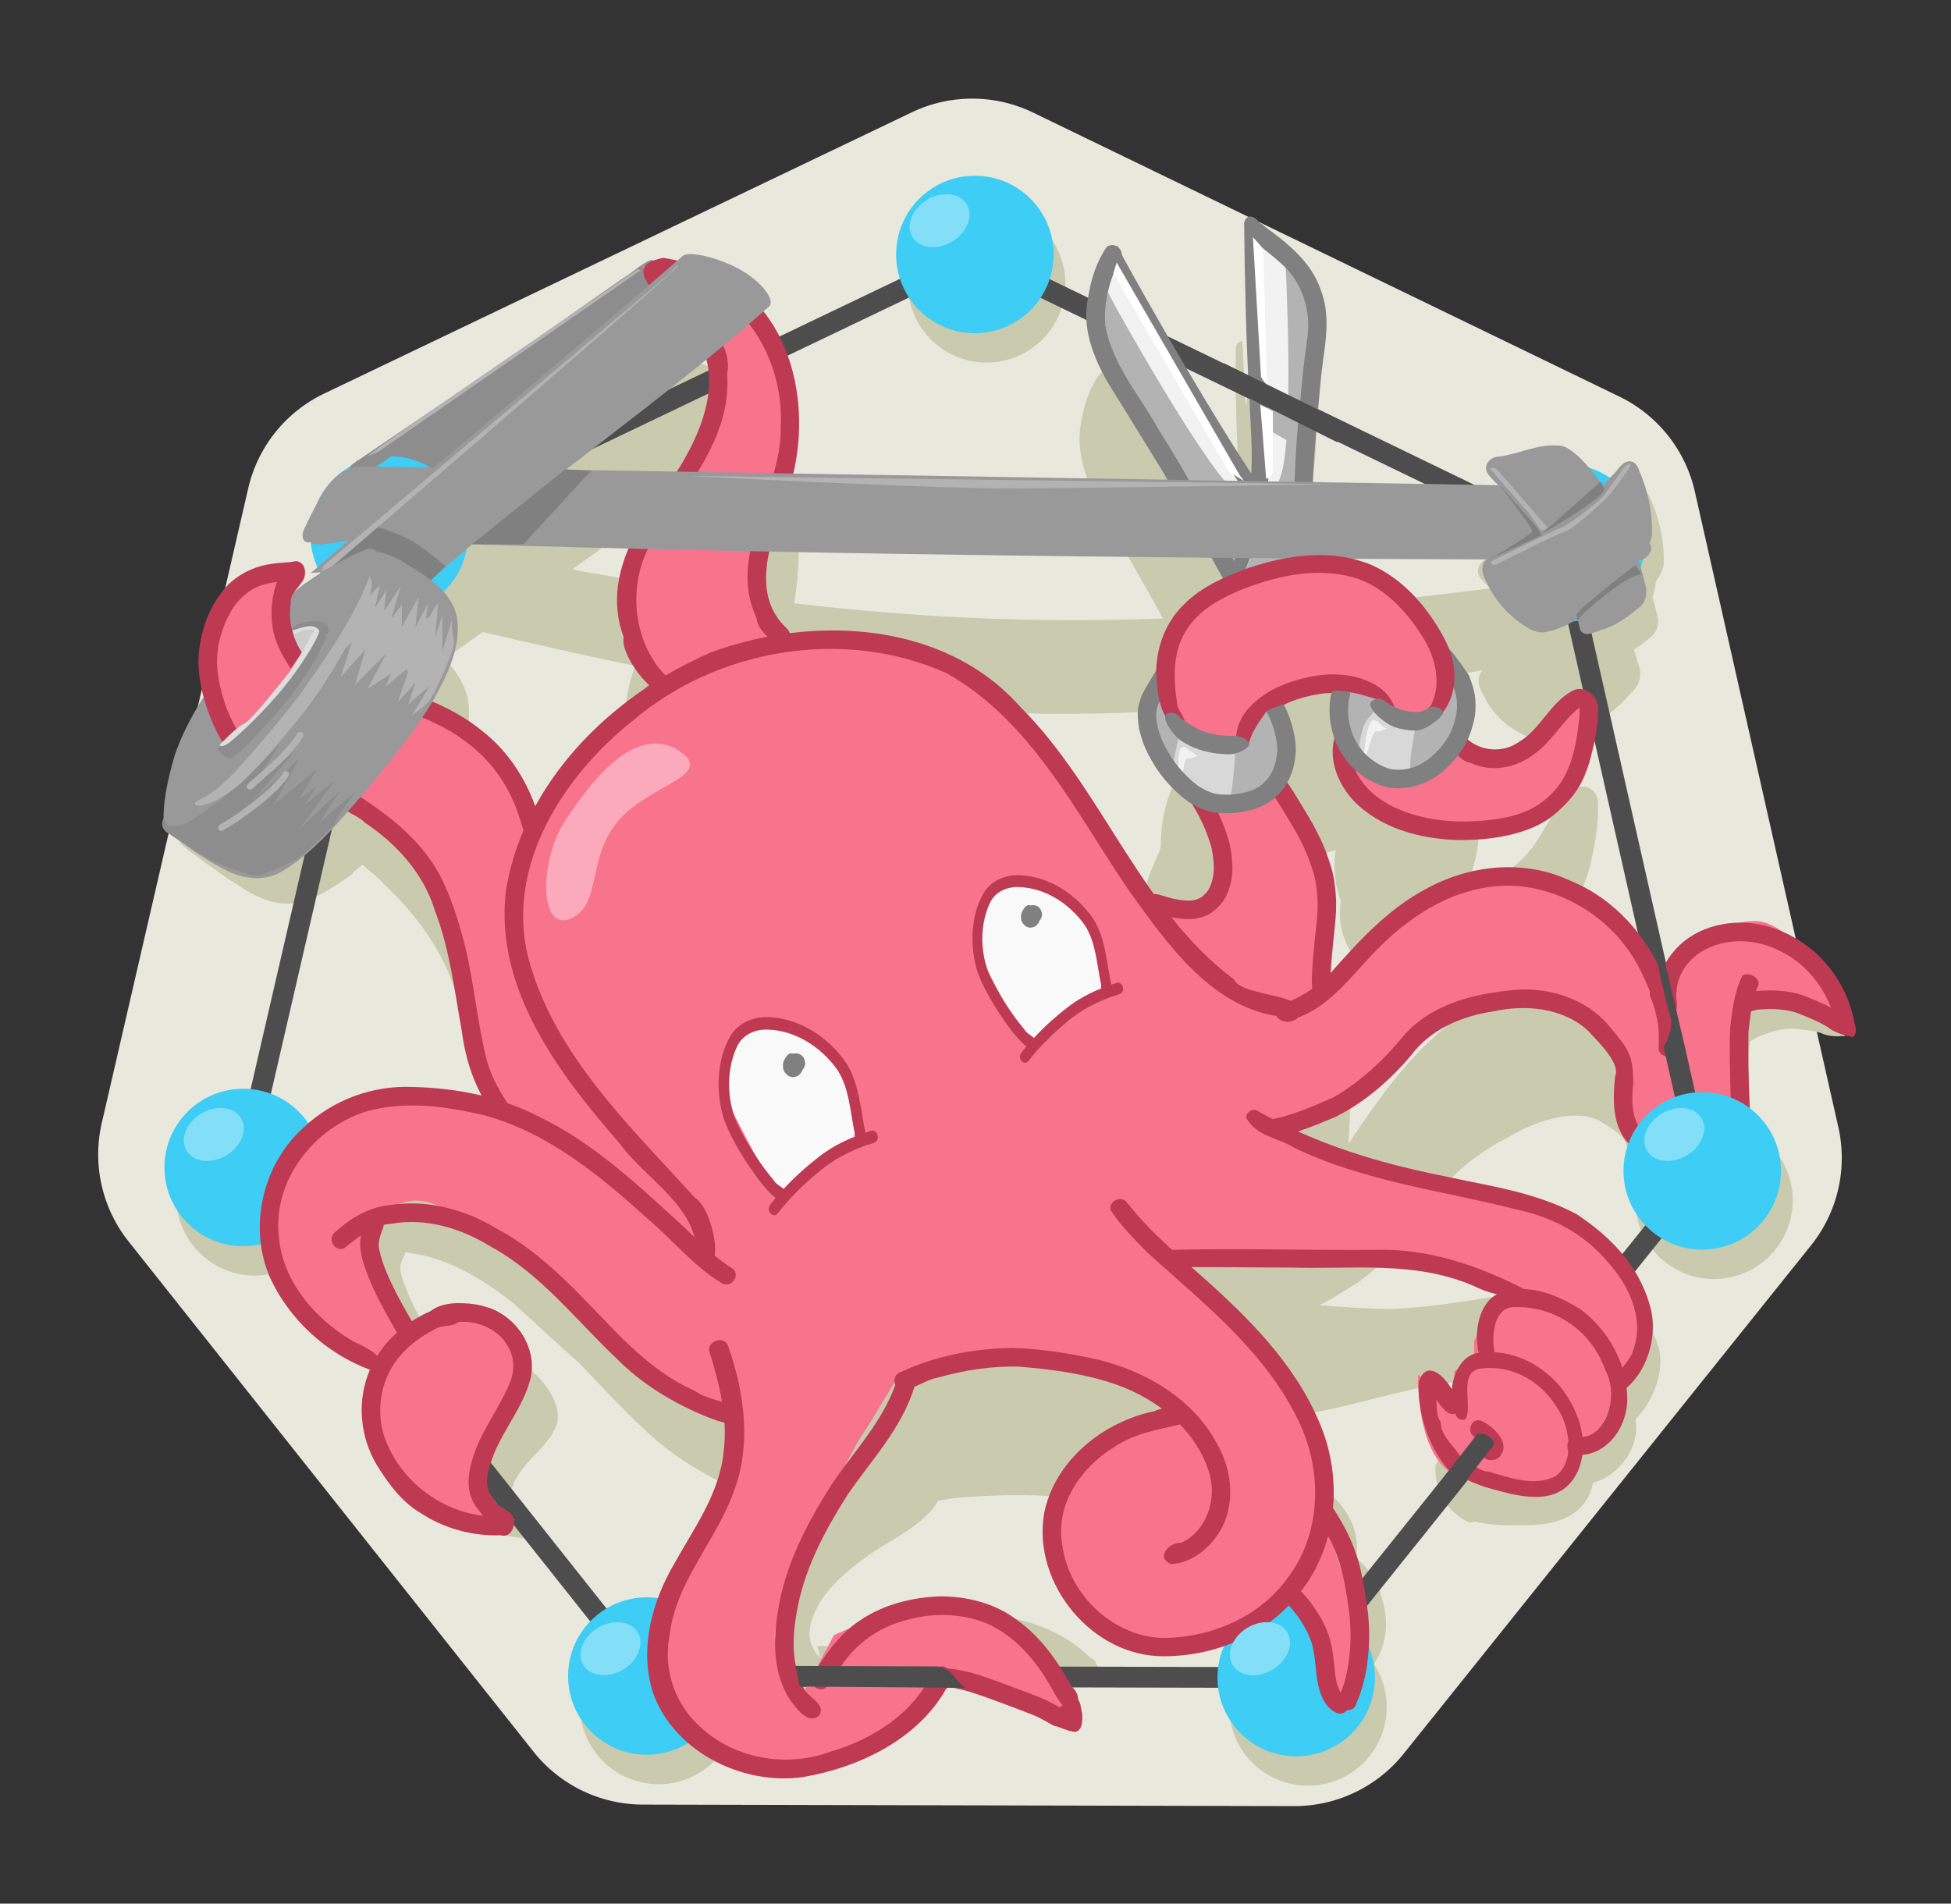 <?xml version="1.0" encoding="utf-8" standalone="no"?>
<svg xmlns:dc="http://purl.org/dc/elements/1.1/" xmlns:cc="http://creativecommons.org/ns#" xmlns:rdf="http://www.w3.org/1999/02/22-rdf-syntax-ns#" xmlns:svg="http://www.w3.org/2000/svg" xmlns="http://www.w3.org/2000/svg" xmlns:sodipodi="http://sodipodi.sourceforge.net/DTD/sodipodi-0.dtd" xmlns:inkscape="http://www.inkscape.org/namespaces/inkscape" width="99.339mm" height="96.936mm" viewBox="0 0 99.339 96.936" version="1.1" id="svg1548" inkscape:version="0.92.2 (5c3e80d, 2017-08-06)">
  <rect x="0" y="0" width="99.339" height="96.936" fill="#333333" stroke="none"/>
  <defs id="defs1542">
    
  </defs>
  
  <g inkscape:label="Layer 1" id="layer1" transform="translate(120.729,-154.794)">
    <g transform="translate(-124.973,-38.411)" id="g1407">
      <path transform="matrix(0.884,0,0,0.884,6.227,28.063)" d="m 53.357,192.504 a 8.058,8.058 0 0 0 -3.084,0.779 l -33.846,16.201 a 8.058,8.058 0 0 0 -4.373,5.457 l -8.436,36.562 a 8.058,8.058 0 0 0 1.541,6.818 l 23.326,29.393 a 8.058,8.058 0 0 0 6.291,3.049 l 37.523,0.088 a 8.058,8.058 0 0 0 6.307,-3.018 l 23.463,-29.283 a 8.058,8.058 0 0 0 1.572,-6.814 L 95.379,215.135 A 8.058,8.058 0 0 0 91.033,209.658 L 57.266,193.299 a 8.058,8.058 0 0 0 -3.908,-0.795 z" id="path3180" style="opacity:1;fill:#e8e8dd;fill-opacity:1;stroke:none;stroke-width:1.201;stroke-linecap:butt;stroke-linejoin:miter;stroke-miterlimit:4;stroke-dasharray:none;stroke-dashoffset:0;stroke-opacity:1;marker:none" inkscape:radius="8.0572939" sodipodi:type="inkscape:offset"/>
      <path id="path7394" d="m 67.519,210.586 c -0.144,-0.006 -0.281,0.075 -0.351,0.287 -0.034,2.328 0.049,5.764 0.296,8.818 0.071,1.404 0.237,2.849 0.212,4.33 -0.282,-0.437 -0.554,-0.887 -0.826,-1.329 -1.983,-3.307 -4.19,-7.318 -5.834,-10.139 0.008,-0.133 -0.058,-0.254 -0.163,-0.334 -0.029,-0.047 -0.062,-0.061 -0.096,-0.052 -0.15,-0.069 -0.338,-0.07 -0.496,0.059 -0.525,0.69 -0.817,1.539 -0.957,2.44 -0.328,1.478 0.254,3.062 0.993,4.46 0.964,1.644 1.921,3.371 2.911,5.099 0.091,0.176 0.16,0.305 0.248,0.474 -3.545,0.137 -7.456,0.13 -11.764,-0.138 -3.909,-0.244 -7.019,-0.638 -7.019,-0.638 0.58,-3.189 0.106,-6.759 -1.581,-9.11 0.094,-0.077 0.19,-0.153 0.283,-0.23 0.372,-0.307 -0.477,-1.456 -1.748,-2.153 -1.147,-0.629 -2.302,-0.94 -2.538,-0.719 -0.082,0.059 -0.17,0.122 -0.252,0.182 -0.23,-0.075 -0.46,-0.145 -0.69,-0.209 -0.199,0.015 -0.361,0.043 -0.496,0.08 -0.038,-0.021 -0.078,-0.037 -0.122,-0.041 -0.179,0.048 -0.343,0.128 -0.504,0.216 0.009,0.01 -0.003,-8.3e-4 -0.003,-8.3e-4 0.01,0.011 0.002,0.002 0.002,0.002 -0.285,0.157 -0.555,0.349 -0.846,0.491 -1.048,0.592 -2.072,1.209 -3.1,1.833 -1.723,1.006 -3.959,2.337 -5.682,3.343 -1.479,0.844 -2.875,1.623 -4.353,2.426 0.001,-0.031 -0.026,-0.127 -0.026,-0.127 0.008,0.06 -0.005,0.144 -0.005,0.144 0.001,-6.3e-4 -0.218,0.118 -0.217,0.118 -0.082,0.068 -0.124,0.144 -0.14,0.22 -0.063,0.014 -0.125,0.028 -0.188,0.044 -0.251,0.074 -0.473,0.24 -0.684,0.431 -0.214,0.2 -0.398,0.454 -0.564,0.734 -0.149,0.272 -0.298,0.544 -0.444,0.82 -0.107,0.206 -0.213,0.414 -0.315,0.624 -0.202,0.417 0.058,0.755 0.321,0.682 0.212,0.317 1.223,0.231 1.904,0.26 -0.637,0.445 -1.247,0.867 -1.861,1.291 0.028,0.002 0.059,0.007 0.087,0.009 -0.149,0.073 -0.296,0.149 -0.441,0.228 0.138,-0.294 0.076,-0.759 -0.301,-0.928 -0.006,0.005 -0.048,-0.018 -0.048,-0.018 -0.006,0.007 -0.048,-0.012 -0.048,-0.012 -0.41,0.018 -0.848,-0.086 -1.269,-0.07 -1.013,-0.026 -1.96,0.379 -2.531,1.123 -0.67,0.815 -0.997,1.891 -1.029,2.981 0.008,0.508 0.085,1.02 0.212,1.528 -0.589,0.796 -1.111,1.643 -1.468,2.582 -0.307,0.96 -0.578,1.965 -0.549,3.006 -0.033,0.057 -0.119,0.242 0.014,0.459 0.137,0.223 2.5,1.859 2.5,1.859 0,0 0.166,0.086 0.202,0.106 0.185,0.127 0.369,0.254 0.558,0.376 0.434,0.272 0.918,0.494 1.397,0.616 0.025,0.008 0.061,0.025 0.079,0.029 0.037,0.008 0.085,0.012 0.133,0.015 0.393,0.074 0.78,0.08 1.132,-0.026 0.207,-0.061 0.407,-0.131 0.601,-0.209 0.012,-0.002 0.029,-0.005 0.041,-0.007 0.585,-0.098 2.094,-1.221 2.094,-1.221 0.024,-0.015 0.04,-0.081 0.04,-0.081 0.16,-0.124 0.317,-0.251 0.473,-0.38 0.302,0.305 0.761,0.577 1.018,0.919 1.629,1.493 3.048,3.413 3.663,5.404 0.796,2.109 1.082,4.154 1.488,6.15 0.174,1.122 0.513,2.277 1.102,3.398 -1.165,-0.652 -2.362,-1.195 -3.557,-1.623 -2.094,-0.797 -4.153,-0.765 -5.685,0.115 -2.111,1.115 -2.884,3.882 -1.812,6.428 0.999,2.207 2.957,4.169 5.266,5.394 -0.035,0.06 -0.069,0.121 -0.1,0.184 -0.63,1.244 -0.391,2.932 0.566,4.284 0.545,0.817 1.187,1.595 2.076,2.155 1.223,0.831 2.685,1.325 4.161,1.485 0.485,0.174 0.76,-0.173 0.713,-0.478 0.006,1.5e-4 0.046,-7e-5 0.046,-7e-5 -0.007,-0.005 -0.051,-0.042 -0.051,-0.042 -5.18e-4,-0.002 -3.11e-4,-0.005 -8.51e-4,-0.006 -0.119,-0.392 -0.816,-0.523 -1.025,-0.922 -0.379,-0.391 -0.395,-0.863 -0.208,-1.235 0.428,-1.195 1.737,-1.879 2.193,-3.01 0.429,-1.075 -0.697,-2.725 -2.273,-3.527 -0.381,-0.204 -0.78,-0.368 -1.18,-0.491 -0.618,-0.198 -1.236,-0.321 -1.727,-0.151 -0.306,0.025 -0.602,0.079 -0.887,0.152 -0.327,-0.535 -0.642,-1.079 -0.934,-1.632 -0.37,-0.719 -0.734,-1.458 -0.906,-2.198 -0.09,-0.335 0.06,-0.594 0.172,-0.849 0.035,-0.049 0.056,-0.109 0.061,-0.174 0.128,0.012 0.258,0.033 0.394,0.066 1.793,0.261 3.629,1.328 5.154,2.569 1.088,1.004 2.153,1.984 3.29,2.994 1.127,1.165 2.149,2.298 3.273,3.339 1.253,1.216 2.77,2.188 4.393,2.948 0.279,0.128 0.75,0.347 1.189,0.48 0.046,0.374 0.044,0.736 -0.04,1.083 -0.232,1.267 -1.598,2.149 -2.67,3.159 -1.208,1.065 -1.971,2.564 -1.413,4.006 0.874,2.047 5.126,3.832 8.411,3.421 2.85,-0.41 5.102,-2.111 6.584,-3.261 0.032,-0.012 0.058,-0.025 0.085,-0.038 0.314,0.01 0.912,0.015 0.912,0.015 -0.081,-0.032 -0.151,-0.065 -0.217,-0.1 0.114,0.016 0.227,0.032 0.341,0.046 1.052,0.182 2.084,0.39 3.111,0.596 0.379,0.072 0.711,0.187 1.061,0.284 0.368,0.044 0.699,0.153 1.082,0.168 0.386,-0.045 0.399,-0.306 0.394,-0.462 -0.053,-0.091 -0.028,-0.256 -0.163,-0.329 0.01,-0.111 -0.083,-0.236 -0.268,-0.312 -0.64,-0.614 -1.425,-1.201 -2.585,-1.625 -1.108,-0.438 -2.587,-0.648 -3.995,-0.686 0.01,0.005 -2.2e-5,2.6e-4 -2.2e-5,2.6e-4 -1.386,-0.019 -2.807,0.092 -3.98,0.43 -0.453,0.123 -0.848,0.284 -1.208,0.469 -0.023,0.005 -0.127,0.024 -0.127,0.024 -0.037,0.045 -0.139,0.12 -0.139,0.12 -0.361,0.206 -0.684,0.436 -0.994,0.673 -0.292,-0.003 -0.904,-0.025 -0.904,-0.025 0.062,0.197 0.157,0.575 0.157,0.575 0.128,0.008 0.356,0.007 0.356,0.007 -0.035,0.046 -0.133,0.122 -0.133,0.122 -0.179,-0.092 -0.356,-0.188 -0.401,-0.306 -0.601,-0.73 -0.364,-1.56 -0.034,-2.271 0.522,-1.077 1.578,-1.964 2.724,-2.791 1.254,-0.83 2.823,-1.558 3.486,-2.718 0.005,-0.005 0.006,-0.01 0.011,-0.015 0.403,-0.052 0.802,-0.162 1.217,-0.165 1.333,-0.107 2.739,-0.157 4.116,-0.09 1.48,0.114 3.001,0.222 4.413,0.427 1.109,0.157 2.193,0.419 3.078,0.789 -0.138,0.026 -0.269,0.057 -0.369,0.094 -2.568,0.474 -5.068,1.578 -5.668,2.884 -0.695,1.729 2.145,3.517 5.792,3.476 2.347,-0.012 4.759,-0.492 6.416,-1.521 0.356,0.224 0.653,0.483 0.845,0.776 0.273,0.414 0.169,0.886 0.327,1.332 0.105,0.296 0.333,0.623 0.835,0.771 0.19,0.064 0.425,0.023 0.564,-0.069 0.162,0.007 0.328,-0.028 0.418,-0.123 0.384,-0.478 0.631,-1.001 0.725,-1.527 0.205,-0.848 0.02,-1.684 -0.233,-2.477 -0.196,-0.626 -0.638,-1.18 -1.205,-1.662 0.143,-0.878 -0.071,-1.762 -0.632,-2.502 -1.193,-1.648 -3.451,-2.741 -5.791,-3.883 -0.171,-0.082 -0.342,-0.166 -0.514,-0.25 1.573,-0.195 3.135,-0.448 4.698,-0.758 3.012,-0.54 6.078,-1.74 8.95,-1.622 0.371,0.037 0.778,0.039 1.189,-0.015 -0.837,0.604 -1.153,1.763 -0.895,2.529 -0.726,0.246 -1.241,0.997 -1.33,1.671 -0.472,-0.48 -1.288,-0.73 -1.634,0.142 -0.051,1.258 0.586,2.281 1.587,2.817 0.01,0.005 -7e-6,3.5e-4 -7e-6,3.5e-4 0.113,0.071 0.276,0.076 0.424,0.013 0.789,0.21 1.669,0.186 2.525,0.197 1.103,-0.029 2.574,-0.156 3.269,-1.502 0.111,-0.224 0.178,-0.447 0.215,-0.665 1.055,-0.271 2.112,-1.347 2.201,-2.677 0.004,-0.198 -0.007,-0.388 -0.033,-0.57 0.91,-0.902 1.493,-2.434 1.184,-3.637 -0.565,-1.869 -2.132,-2.587 -3.638,-2.945 -2.047,-0.239 -4.339,0.329 -6.523,0.628 -1.156,0.179 -2.314,0.305 -3.466,0.352 -1.299,-0.017 -2.572,-0.098 -3.645,-0.198 0.674,-0.345 1.325,-0.752 1.963,-1.164 1.433,-1.037 2.655,-2.408 3.657,-3.908 0.924,-1.527 2.452,-2.697 3.988,-3.479 1.581,-0.929 3.412,-1.455 4.669,-0.827 0.185,0.168 1.652,0.838 1.342,1.608 -0.085,1.126 -0.104,2.348 0.756,2.849 0.248,0.175 0.612,0.256 0.99,0.294 0.046,0.042 0.166,0.152 0.166,0.152 0.095,-0.037 0.255,-0.127 0.255,-0.127 0.616,0.01 1.184,-0.069 1.264,-0.087 0.429,-0.103 0.61,-0.548 0.479,-0.772 0.173,-0.074 0.49,-0.239 0.49,-0.239 -0.07,0.167 -0.061,0.341 0.051,0.434 0.185,0.186 0.551,-0.015 0.76,-0.26 0.459,-0.409 0.774,-0.95 0.942,-1.488 0.27,-0.753 0.243,-1.475 0.177,-2.157 -0.069,-1.064 -0.116,-2.141 -0.126,-3.233 0.024,-0.342 0.055,-0.69 0.103,-1.04 0.109,-0.061 0.218,-0.13 0.325,-0.188 0.683,-0.284 1.392,-0.507 2.035,-0.434 0.44,0.05 0.89,0.078 1.291,0.228 0.215,0.104 0.467,0.138 0.723,0.148 0.068,0.01 0.167,0.005 0.258,-0.019 0.324,0.119 0.384,-0.382 0.254,-0.644 -0.247,-1.186 -0.924,-2.185 -1.882,-2.769 -0.921,-0.541 -2.102,-0.735 -3.338,-0.399 -0.16,0.044 -0.321,0.096 -0.482,0.157 -1.131,0.429 -2.256,1.28 -2.967,2.443 -0.252,0.388 -0.429,0.799 -0.545,1.208 -0.931,-1.607 -2.57,-2.731 -4.65,-2.836 -0.998,-0.12 -2.075,0.04 -3.149,0.422 -1.381,0.492 -2.748,1.351 -3.928,2.441 -1.73,1.541 -3.057,3.483 -4.315,5.339 -0.024,0.036 -0.051,0.072 -0.075,0.108 0.007,-0.198 0.016,-0.398 0.024,-0.598 0.023,-0.488 0.052,-0.982 0.082,-1.482 0.024,-0.523 0.037,-1.052 -0.027,-1.566 -0.064,-0.508 -0.137,-1.022 -0.316,-1.49 -0.167,-0.462 -0.352,-0.92 -0.582,-1.353 -0.23,-0.43 -0.482,-0.848 -0.757,-1.253 -0.245,-0.365 -0.485,-0.74 -0.738,-1.108 -0.105,-0.151 -0.212,-0.302 -0.319,-0.453 -0.002,-0.003 -0.005,-0.004 -0.008,-0.005 0.079,-0.2 0.144,-0.407 0.201,-0.616 0.099,-0.391 0.128,-0.787 0.143,-1.183 0.001,-0.453 -0.081,-0.888 -0.192,-1.31 -0.103,-0.4 -0.246,-0.78 -0.413,-1.147 -0.037,-0.077 -0.076,-0.152 -0.116,-0.225 -0.001,-0.002 -0.008,0.001 -0.01,-5.7e-4 0.625,-0.487 1.333,-0.822 2.038,-1.056 0.108,-0.031 0.217,-0.057 0.327,-0.081 -0.002,0.01 -0.003,0.02 -0.005,0.03 -0.069,0.399 -0.056,0.794 -0.032,1.182 0.031,0.484 0.149,0.934 0.296,1.364 0.004,0.011 0.009,0.02 0.012,0.03 -0.001,-1.2e-4 -0.003,-5e-4 -0.004,-0.001 -0.239,1.359 0.336,2.602 1.15,3.322 1.403,1.181 3.356,1.18 5.194,0.683 1.765,-0.504 3.697,-1.518 4.782,-2.872 1.085,-1.355 1.38,-2.219 1.626,-3.198 0.204,-0.975 0.376,-1.969 0.339,-2.914 0.009,-0.562 -0.452,-0.977 -0.958,-0.836 -0.117,0.032 -0.236,0.095 -0.352,0.193 -1.091,0.937 -1.502,2.486 -2.569,3.487 -0.721,0.768 -1.772,1.018 -2.495,0.573 -0.01,-0.006 -0.022,-0.005 -0.033,-0.004 0.107,-0.319 0.181,-0.645 0.24,-0.971 0.092,-0.464 0.094,-0.912 0.044,-1.354 -0.058,-0.452 -0.207,-0.862 -0.385,-1.253 -0.459,-0.6 -0.793,-0.994 -1.037,-1.234 0.003,0.009 0.006,0.035 0.009,0.052 -0.073,-0.181 -0.156,-0.356 -0.25,-0.523 -0.892,-1.575 -2.186,-2.999 -3.864,-3.589 -0.333,-0.108 -0.672,-0.177 -1.015,-0.218 2.34,-0.334 4.61,-0.719 6.797,-1.118 -0.348,0.335 -0.204,0.922 0.017,1.232 0.434,0.948 1.176,1.639 2.031,2.043 0.344,0.168 0.742,0.263 1.141,0.035 0.455,-0.205 0.872,-0.507 1.263,-0.843 0.077,-0.025 0.154,-0.053 0.231,-0.083 0.045,0.155 0.093,0.309 0.133,0.464 0.27,0.389 0.777,-0.139 1.118,-0.29 0.682,-0.384 1.257,-0.991 1.788,-1.577 0.358,-0.428 0.359,-0.918 0.18,-1.359 -0.062,-0.229 -0.133,-0.454 -0.209,-0.677 0.039,-0.147 0.071,-0.295 0.095,-0.443 0.241,-0.151 0.566,-0.63 0.289,-0.871 0.059,-0.152 0.104,-0.307 0.12,-0.469 -0.016,-1.12 -0.274,-2.197 -0.752,-3.155 -0.077,-0.214 -0.215,-0.436 -0.474,-0.418 -0.421,0.048 -0.577,0.551 -0.848,0.837 -0.04,0.054 -0.083,0.107 -0.123,0.161 -0.329,-0.177 -0.687,-0.301 -1.063,-0.366 -0.222,-0.227 -0.457,-0.439 -0.712,-0.629 -0.3,-0.188 -0.538,-0.384 -0.959,-0.309 0.01,0.009 1.8e-5,5.3e-4 1.8e-5,5.3e-4 -0.987,0.075 -1.871,0.7 -2.827,0.976 -0.424,0.054 -0.823,0.483 -0.632,0.946 0.159,0.251 0.383,0.436 0.606,0.622 -3.102,0.422 -9.36,1.07 -9.36,1.07 9.09e-4,-1.938 0.112,-3.84 0.221,-5.66 0.084,-1.671 0.536,-3.341 -0.033,-4.766 -0.46,-1.377 -1.687,-2.175 -2.839,-2.847 -0.067,-0.065 -0.143,-0.099 -0.22,-0.113 -0.054,-0.075 -0.087,0.622 -0.119,1.39 -0.031,0.763 -0.06,1.598 -0.135,1.594 -0.067,-1.151 -0.123,-2.237 -0.163,-3.238 z m -27.263,6.506 c 0.512,2.039 -0.417,4.392 -1.379,6.038 -1.643,-0.243 -4.954,-0.824 -4.954,-0.824 -0.166,-0.026 -0.529,-0.117 -0.529,-0.117 2.355,-1.668 4.564,-3.298 6.861,-5.098 0,0 0,-2e-5 0,-2e-5 z m -11.433,8.295 c 2.437,0.568 5.075,1.173 7.761,1.727 -0.545,1.475 -0.721,3.098 -0.092,4.954 -0.116,0.638 0.647,2.105 1.339,2.966 -0.062,0.08 -0.216,0.199 -0.216,0.199 -2.171,1.175 -4.052,2.791 -5.264,4.805 -0.586,-1.706 -1.548,-3.402 -2.836,-4.761 -0.799,-0.881 -1.705,-1.617 -2.642,-2.255 0.115,-0.136 0.333,-0.524 0.555,-0.987 0.186,-0.359 0.352,-0.74 0.476,-1.143 0.048,-0.143 0.085,-0.273 0.107,-0.38 0.01,0.013 -1.3e-5,-5.4e-4 -1.3e-5,-5.4e-4 0.004,-0.016 0.007,-0.034 0.01,-0.049 0.108,-0.5 0.141,-1.035 0.054,-1.607 -0.152,-0.81 -0.612,-1.486 -1.173,-2.081 0.091,-0.053 0.242,-0.196 0.242,-0.196 0.547,-0.393 1.108,-0.791 1.679,-1.192 0,0 -4.9e-5,-5e-5 -4.9e-5,-5e-5 z m 14.778,3.001 c 7.511,1.154 14.54,1.476 22.243,0.859 0.206,0.391 0.39,0.728 0.615,1.157 0.001,0.019 0.005,0.036 0.008,0.055 -0.718,0.484 -1.394,1.056 -1.926,1.818 -0.802,1.071 -1.187,2.503 -1.19,3.918 9.8e-4,0.024 0.004,0.054 0.005,0.078 -0.031,0.116 -0.044,0.168 -0.075,0.284 -0.15,0.307 -0.422,0.969 -0.486,1.121 -0.113,0.281 -0.182,0.581 -0.228,0.885 -0.055,0.368 -0.018,0.738 0.03,1.1 0.061,0.401 0.171,0.785 0.303,1.156 0.155,0.42 0.362,0.805 0.578,1.178 0.237,0.416 0.521,0.783 0.828,1.12 0.291,0.321 0.605,0.606 0.946,0.844 0.092,0.062 0.187,0.117 0.284,0.167 0.2,0.294 0.462,0.775 0.608,1.081 0.189,0.377 0.338,0.774 0.472,1.174 0.112,0.398 0.178,0.808 0.199,1.225 0.014,0.331 -0.035,0.66 -0.132,0.98 -0.071,0.242 -0.203,0.434 -0.367,0.612 -0.135,0.153 -0.3,0.231 -0.479,0.293 -0.224,0.061 -0.453,0.067 -0.678,0.063 -0.296,-0.002 -0.584,-0.059 -0.871,-0.117 -0.051,-0.012 -0.102,-0.024 -0.153,-0.036 -0.099,-0.023 -0.188,-0.016 -0.266,0.008 -2.415,-3.133 -4.383,-7.223 -7.299,-10.572 -3.084,-3.974 -7.591,-5.444 -11.771,-5.439 -0.037,-0.081 -0.07,-0.158 -0.119,-0.253 -1.23,-1.441 -1.329,-3.13 -1.078,-4.76 0,0 -2.14e-4,2e-5 -2.14e-4,2e-5 z m 48.945,23.183 c 5.9e-4,0.333 -0.038,0.674 -0.161,1.03 0.001,-0.007 0.16,-1.022 0.161,-1.03 z m -19.257,22.203 c 0.077,0.121 0.144,0.246 0.201,0.374 -0.124,-0.23 -0.077,-0.144 -0.201,-0.374 z" style="opacity:1;fill:#cacaaf;fill-opacity:1;stroke:none;stroke-width:1.058;stroke-linecap:butt;stroke-linejoin:miter;stroke-miterlimit:4;stroke-dasharray:none;stroke-dashoffset:0;stroke-opacity:1;marker:none"/>
      <path id="circle7339" d="m 54.48,203.65 a 4.009,4.009 0 0 0 -4.009,4.009 4.009,4.009 0 0 0 4.009,4.009 4.009,4.009 0 0 0 4.009,-4.009 4.009,4.009 0 0 0 -4.009,-4.009 z m 29.621,13.737 c -0.999,-0.058 -1.912,0.423 -2.885,0.559 -0.429,-0.004 -0.844,0.346 -0.669,0.8 0.183,0.308 0.465,0.542 0.726,0.793 -0.173,0.121 -0.232,0.421 -0.071,0.654 a 4.009,4.009 0 0 0 -0.638,2.162 4.009,4.009 0 0 0 0.082,0.785 c -0.013,0.004 -0.026,0.009 -0.039,0.013 -0.428,0.226 -0.305,0.822 -0.086,1.159 0.396,0.939 1.116,1.718 1.962,2.274 0.34,0.228 0.739,0.405 1.151,0.278 0.469,-0.093 0.903,-0.285 1.314,-0.52 a 4.009,4.009 0 0 0 0.238,-0.029 c 0.039,0.158 0.082,0.315 0.116,0.472 0.259,0.433 0.793,0.042 1.148,-0.028 0.711,-0.218 1.317,-0.678 1.884,-1.144 0.382,-0.345 0.401,-0.833 0.235,-1.304 -0.054,-0.239 -0.119,-0.475 -0.188,-0.71 a 4.009,4.009 0 0 0 0.174,-0.793 c 0.192,-0.268 0.358,-0.55 0.405,-0.881 0.024,-1.117 -0.201,-2.232 -0.654,-3.253 -0.071,-0.224 -0.203,-0.464 -0.467,-0.482 -0.427,-0.011 -0.606,0.464 -0.889,0.704 -0.042,0.047 -0.087,0.092 -0.13,0.14 a 4.009,4.009 0 0 0 -1.063,-0.511 c -0.217,-0.252 -0.447,-0.492 -0.699,-0.711 -0.297,-0.223 -0.53,-0.443 -0.959,-0.427 z m 5.239,25.297 c -0.08,0.01 -0.227,0.134 -0.113,0.972 0.064,0.468 0.623,2.731 0.655,2.798 0.217,0.454 -0.218,1.506 -0.333,1.494 l 0.042,0.254 0.534,2.367 a 4.009,4.009 0 0 0 -2.619,3.757 4.009,4.009 0 0 0 4.009,4.009 4.009,4.009 0 0 0 4.009,-4.009 4.009,4.009 0 0 0 -4.009,-4.009 4.009,4.009 0 0 0 -0.359,0.019 l -0.534,-2.367 -1.237,-5.278 c 0,0 -0.019,-0.009 -0.046,-0.006 z m -72.115,7.458 a 4.009,4.009 0 0 0 -4.009,4.009 4.009,4.009 0 0 0 4.009,4.009 4.009,4.009 0 0 0 4.009,-4.009 4.009,4.009 0 0 0 -4.009,-4.009 z m 20.553,25.898 a 4.009,4.009 0 0 0 -4.009,4.009 4.009,4.009 0 0 0 4.009,4.009 4.009,4.009 0 0 0 4.009,-4.009 4.009,4.009 0 0 0 -4.009,-4.009 z m 33.063,0.077 a 4.009,4.009 0 0 0 -4.009,4.009 4.009,4.009 0 0 0 4.009,4.009 4.009,4.009 0 0 0 4.009,-4.009 4.009,4.009 0 0 0 -4.009,-4.009 z" style="opacity:1;fill:#cacaaf;fill-opacity:1;stroke:none;stroke-width:1.058;stroke-linecap:butt;stroke-linejoin:miter;stroke-miterlimit:4;stroke-dasharray:none;stroke-dashoffset:0;stroke-opacity:1;marker:none"/>
      <path d="m 24.415,219.478 c 0.277,-0.188 0.555,-0.376 0.832,-0.564 1.046,-0.71 2.092,-1.42 3.139,-2.129 1.579,-1.071 3.157,-2.142 4.736,-3.213 1.374,-0.955 2.728,-1.938 4.104,-2.892 0.737,-0.501 1.467,-1.012 2.193,-1.529 0.385,-0.274 0.772,0.27 0.388,0.544 v 0 c -0.728,0.518 -1.461,1.031 -2.2,1.534 -1.377,0.955 -2.733,1.939 -4.109,2.896 -1.579,1.071 -3.157,2.142 -4.736,3.213 -1.046,0.71 -2.092,1.42 -3.139,2.13 -0.277,0.188 -0.555,0.376 -0.832,0.564 -0.391,0.265 -0.766,-0.288 -0.375,-0.553 z" id="path1395" style="opacity:1;fill:#808080;fill-opacity:1;stroke:none;stroke-width:1.058;stroke-linecap:butt;stroke-linejoin:miter;stroke-miterlimit:4;stroke-dasharray:none;stroke-dashoffset:0;stroke-opacity:1;marker:none"/>
      <path style="opacity:1;fill:none;fill-opacity:1;stroke:#4d4d4d;stroke-width:1.058;stroke-linecap:butt;stroke-linejoin:miter;stroke-miterlimit:4;stroke-dasharray:none;stroke-dashoffset:0;stroke-opacity:1;marker:none" d="m 70.243,278.63 -33.062,-0.078 -20.553,-25.898 7.433,-32.216 29.822,-14.275 29.755,14.415 7.281,32.251 z" id="path1397"/>
      <path style="opacity:1;fill:#8d8d8d;fill-opacity:1;stroke:none;stroke-width:0.265px;stroke-linecap:butt;stroke-linejoin:miter;stroke-miterlimit:4;stroke-dasharray:none;stroke-dashoffset:0;stroke-opacity:1;marker:none" d="m 22.464,216.814 15.26,-10.173 c 0,0 2.331,2.914 2.013,3.02 -0.318,0.106 -12.081,7.789 -12.081,7.789 l -5.299,0.106 0.053,-1.007 z" id="path1399"/>
      <circle r="4.009" cy="206.163" cx="53.881" id="circle1401" style="opacity:1;fill:#3dcdf5;fill-opacity:1;stroke:none;stroke-width:1.058;stroke-linecap:butt;stroke-linejoin:miter;stroke-miterlimit:4;stroke-dasharray:none;stroke-dashoffset:0;stroke-opacity:1;marker:none"/>
      <circle style="opacity:1;fill:#3dcdf5;fill-opacity:1;stroke:none;stroke-width:1.058;stroke-linecap:butt;stroke-linejoin:miter;stroke-miterlimit:4;stroke-dasharray:none;stroke-dashoffset:0;stroke-opacity:1;marker:none" id="circle1403" cx="83.976" cy="220.858" r="4.009"/>
      <circle style="opacity:1;fill:#3dcdf5;fill-opacity:1;stroke:none;stroke-width:1.058;stroke-linecap:butt;stroke-linejoin:miter;stroke-miterlimit:4;stroke-dasharray:none;stroke-dashoffset:0;stroke-opacity:1;marker:none" id="circle1405" cx="70.243" cy="278.63" r="4.009"/>
      <circle r="4.009" cy="278.552" cx="37.18" id="circle1407" style="opacity:1;fill:#3dcdf5;fill-opacity:1;stroke:none;stroke-width:1.058;stroke-linecap:butt;stroke-linejoin:miter;stroke-miterlimit:4;stroke-dasharray:none;stroke-dashoffset:0;stroke-opacity:1;marker:none"/>
      <circle style="opacity:1;fill:#3dcdf5;fill-opacity:1;stroke:none;stroke-width:1.058;stroke-linecap:butt;stroke-linejoin:miter;stroke-miterlimit:4;stroke-dasharray:none;stroke-dashoffset:0;stroke-opacity:1;marker:none" id="circle1409" cx="16.627" cy="252.655" r="4.009"/>
      <circle r="4.009" cy="220.438" cx="24.059" id="circle1411" style="opacity:1;fill:#3dcdf5;fill-opacity:1;stroke:none;stroke-width:1.058;stroke-linecap:butt;stroke-linejoin:miter;stroke-miterlimit:4;stroke-dasharray:none;stroke-dashoffset:0;stroke-opacity:1;marker:none"/>
      <path style="opacity:1;fill:#8d8d8d;fill-opacity:1;stroke:none;stroke-width:0.265px;stroke-linecap:butt;stroke-linejoin:miter;stroke-miterlimit:4;stroke-dasharray:none;stroke-dashoffset:0;stroke-opacity:1;marker:none" d="m 37.393,206.445 c -0.504,0.196 -0.907,0.61 -1.372,0.893 -2.561,1.756 -5.062,3.597 -7.652,5.31 -2.063,1.4 -4.128,2.801 -6.19,4.2 -0.526,0.504 0.377,1.057 0.724,0.454 3.286,-2.251 6.613,-4.444 9.872,-6.735 1.596,-1.151 3.226,-2.253 4.831,-3.39 0.298,-0.174 0.116,-0.736 -0.213,-0.732 z" id="path1546"/>
      <ellipse style="opacity:1;fill:#83dff8;fill-opacity:1;stroke:none;stroke-width:0.374;stroke-linecap:butt;stroke-linejoin:miter;stroke-miterlimit:4;stroke-dasharray:none;stroke-dashoffset:0;stroke-opacity:1;marker:none" id="circle1741" cx="-59.713" cy="202.346" rx="1.615" ry="1.241" transform="rotate(-30.735)"/>
      <path style="fill:#b3b3b3;stroke:none;stroke-width:0.265px;stroke-linecap:butt;stroke-linejoin:miter;stroke-opacity:1" d="m 67.16,222.846 c -0.134,-0.334 -6.882,-11.159 -7.016,-11.893 -0.134,-0.735 0.267,-4.143 0.267,-4.143 l 0.601,-0.601 7.083,11.96 c 0,0 0.334,-2.205 0.334,-3.14 0,-0.935 -0.2,-9.822 -0.2,-9.822 0,0 1.27,0.735 1.938,1.336 0.668,0.601 1.203,3.875 1.203,3.875 l -0.802,12.094 z" id="path1417"/>
      <ellipse transform="rotate(-30.735)" ry="1.241" rx="1.615" cy="273.183" cx="-82.857" id="ellipse1754" style="opacity:1;fill:#83dff8;fill-opacity:1;stroke:none;stroke-width:0.374;stroke-linecap:butt;stroke-linejoin:miter;stroke-miterlimit:4;stroke-dasharray:none;stroke-dashoffset:0;stroke-opacity:1;marker:none"/>
      <path style="fill:#f8738c;fill-opacity:1;stroke:none;stroke-width:0.265px;stroke-linecap:butt;stroke-linejoin:miter;stroke-opacity:1" d="m 21.927,233.991 c 0.43,0.21 0.771,0.39 0.966,0.52 1.134,0.756 3.78,3.402 4.158,4.914 0.378,1.512 1.134,6.804 1.134,6.804 l 1.512,3.024 v 0 c 0,0 -7.465,-0.378 -8.599,0.756 -1.071,1.131 -4.16,3.061 -3.082,7.182 1.161,4.44 4.88,5.102 4.878,5.103 0,0 0.378,0.945 0.378,2.079 0,1.134 0.15,3.054 0.933,3.956 1.765,2.033 2.846,1.902 3.791,2.28 0.945,0.378 2.457,0 2.457,0 l -1.89,-1.701 c 0,0 1.057,-3.101 1.435,-4.046 0.679,-1.279 1.256,-2.702 0.311,-3.647 -2.114,-1.981 -5.092,-0.155 -5.092,-0.155 l -2.512,-4.247 0.756,-1.512 c 0,0 1.417,-1.795 3.496,-0.472 2.079,1.323 8.221,6.331 8.977,6.709 0.756,0.378 3.778,4.034 5.481,3.402 1.519,-0.564 -1.701,6.615 -2.079,7.371 -0.378,0.756 -3.163,5.061 -1.134,7.56 2.123,2.613 5.079,4.155 9.071,2.646 2.514,-0.95 4.642,-3.82 4.725,-3.969 l 6.804,2.079 -1.512,-3.402 c 0,0 -2.835,-2.835 -5.292,-2.457 -2.457,0.378 -5.292,1.701 -5.292,1.701 l -1.701,3.213 c 0,0 -1.323,-2.079 -1.323,-3.213 0,-1.134 3.591,-8.882 4.347,-10.016 0.756,-1.134 2.079,-3.402 2.079,-3.402 0,0 2.457,-1.134 5.481,-0.945 3.024,0.189 7.56,1.701 8.504,2.268 0.945,0.567 -3.835,2.235 -3.835,2.235 0,0 -2.779,2.867 -2.59,3.623 0.189,0.756 0,4.536 2.646,5.481 2.513,1.74 4.881,1.141 6.237,0.567 1.267,-0.536 3.591,-1.89 3.591,-1.89 l 1.323,3.402 1.134,1.701 c 0,0 1.134,-3.024 0.756,-3.969 -0.378,-0.945 -1.89,-5.67 -1.89,-5.67 0,0 -0.189,-3.402 -0.567,-4.158 -0.378,-0.756 -2.079,-3.78 -3.591,-5.292 -1.512,-1.512 -3.024,-2.835 -3.024,-2.835 0,0 11.36,-0.736 12.368,-0.356 1.008,0.38 4.536,1.709 4.536,1.709 l -1.008,0.57 -0.879,2.013 v 0.949 l -1.008,0.57 v 1.709 l -1.848,-1.519 c 0,0 -0.168,5.126 2.688,5.316 2.856,0.19 4.032,0.38 4.032,0.38 l 0.916,-0.61 -0.037,-0.984 1.641,-1.254 0.917,-1.904 0.933,-1.639 c 0,0 0.876,-2.078 -0.3,-3.787 -1.176,-1.709 -3.192,-3.417 -3.192,-3.417 0,0 -6.72,-2.088 -8.232,-2.468 -1.512,-0.38 -6.804,-2.459 -6.804,-2.459 0,0 3.78,0 4.725,-1.512 0.945,-1.512 2.457,-3.78 3.78,-3.969 1.323,-0.189 4.711,-1.783 7.182,-0.189 3.037,1.959 1.933,4.483 2.268,5.67 0.756,1.134 1.45,2.079 1.45,2.079 l 3.47,-0.453 0.756,-4.158 0.189,-3.969 3.402,0.189 1.89,1.323 c 0,0 -2.079,-5.292 -4.536,-5.292 -2.457,0 -4.878,2.757 -4.878,2.757 0,0 -3.066,-4.949 -5.523,-4.949 -2.457,0 -5.103,-0.378 -7.749,1.89 -2.646,2.268 -3.969,4.158 -3.969,4.158 0,0 1.134,-4.347 0.567,-5.67 -0.567,-1.323 -2.835,-5.292 -2.835,-5.292 l 0.567,-3.213 -0.378,-1.134 3.78,-0.378 -0.945,2.079 0.945,1.512 c 0,0 -0.392,1.55 1.323,2.646 1.701,1.087 7.087,1.134 8.41,0 2.079,-1.984 2.032,-5.67 2.032,-5.67 l -2.882,2.079 c 0,0 -0.756,1.134 -1.89,0.756 -1.134,-0.378 -2.079,-0.756 -2.079,-0.756 l 0.756,-3.024 -0.945,-0.945 c 0,0 -1.323,-5.292 -6.426,-4.725 -5.103,0.567 -7.371,2.457 -7.938,3.969 -0.567,1.512 -0.945,2.457 -0.945,2.457 l -0.189,2.079 2.835,2.835 c 0,0 2.268,2.646 1.512,4.158 -0.756,1.512 -2.457,1.512 -2.457,1.512 l -1.544,0.036 -7.905,-11.187 c 0,0 -5.103,-2.268 -7.56,-2.457 -2.457,-0.189 -3.78,0.189 -3.78,0.189 0,0 -1.89,-3.024 -0.756,-4.914 1.134,-1.89 3.213,-5.859 1.512,-8.504 -0.807,-3.093 -3.537,-4.94 -3.591,-4.914 l -3.78,-0.756 c 0,0 3.969,3.402 4.158,4.914 0.927,1.973 -3.282,8.367 -4.536,9.638 -0.567,1.701 0.945,6.615 0.945,6.615 l -4.158,4.158 -1.89,3.402 c 0,0 -0.567,-2.079 -1.89,-3.78 -1.323,-1.701 -3.591,-2.268 -3.591,-2.268 l -0.554,-0.206" id="path1419"/>
      <path id="path1448" transform="matrix(0.265,0,0,0.265,0,87)" d="m 196.229,707.539 c -5.252,0.245 -10.533,1.623 -14.848,4.529 -3.958,2.524 -6.664,6.439 -9.09,10.369 -1.124,1.33 0.391,3.427 2.023,2.867 1.589,-0.957 2.113,-2.959 3.291,-4.332 2.926,-4.485 7.573,-7.719 12.836,-8.961 4.138,-1.154 8.59,-1.214 12.84,-0.096 6.322,1.73 11.115,6.946 14.338,12.469 0.854,1.33 1.493,2.923 2.598,4.064 -0.206,0.139 -0.413,0.274 -0.629,0.393 -3.069,-1.89 -6.552,-2.905 -9.885,-4.213 -3.718,-1.36 -7.455,-2.88 -11.434,-3.242 l -0.168,-0.006 c -1.15,-0.081 -2.734,0.191 -2.98,1.539 -0.273,1.325 1.172,2.409 2.408,2.047 1.617,-0.066 3.183,0.508 4.742,0.865 4.067,1.321 8.054,2.874 12.043,4.41 1.466,0.536 2.782,1.403 4.148,2.125 1.416,0.313 2.716,1.122 4.176,1.209 1.444,-0.376 1.38,-2.374 1.295,-3.59 -0.239,-0.703 -0.214,-1.992 -0.756,-2.553 -0.008,-0.868 -0.415,-1.853 -1.146,-2.439 -2.682,-4.814 -5.898,-9.538 -10.447,-12.807 -4.389,-3.408 -9.999,-4.752 -15.355,-4.648 z" style="opacity:1;fill:#be3952;fill-opacity:1;stroke:none;stroke-width:1.321;stroke-linecap:butt;stroke-linejoin:miter;stroke-miterlimit:4;stroke-dasharray:none;stroke-dashoffset:0;stroke-opacity:1;marker:none"/>
      <path style="opacity:1;fill:#808080;fill-opacity:1;stroke:none;stroke-width:0.473;stroke-linecap:butt;stroke-linejoin:miter;stroke-miterlimit:4;stroke-dasharray:none;stroke-dashoffset:0;stroke-opacity:1;marker:none" id="path1421" d="m 81.088,218.074 c 0.097,0.028 0.293,0.133 0.415,0.204 0.253,0.135 0.495,0.298 0.739,0.457 0.32,0.196 0.611,0.451 0.892,0.724 0.257,0.249 0.499,0.521 0.735,0.802 0.115,0.136 0.22,0.285 0.323,0.435 0.374,0.543 -0.178,1.092 -0.552,0.549 v 0 c -0.086,-0.125 -0.173,-0.25 -0.269,-0.364 -0.216,-0.258 -0.438,-0.508 -0.674,-0.737 -0.242,-0.236 -0.493,-0.458 -0.769,-0.625 -0.235,-0.152 -0.468,-0.31 -0.712,-0.44 -0.151,-0.091 -0.309,-0.152 -0.462,-0.235 -0.498,-0.345 -0.165,-1.117 0.333,-0.772 z"/>
      <path style="opacity:1;fill:#be3952;fill-opacity:1;stroke:none;stroke-width:0.35;stroke-linecap:butt;stroke-linejoin:miter;stroke-miterlimit:4;stroke-dasharray:none;stroke-dashoffset:0;stroke-opacity:1;marker:none" d="m 38.023,206.334 c -2.824,0.53 1.06,2.744 1.595,3.964 1.577,2.118 0.309,5.046 -0.968,7.01 -1.795,2.341 -3.804,5.245 -2.65,8.336 -0.143,0.619 0.625,1.843 1.313,2.47 -3.669,2.415 -6.6,6.066 -7.31,10.455 -0.59,5.001 2.711,9.328 5.815,12.888 1.346,1.859 4.014,3.208 3.903,5.787 1.553,1.47 0.92,-2.438 -0.09,-3.042 -3.318,-3.666 -7.173,-7.287 -8.488,-12.224 -1.169,-4.658 1.752,-9.23 5.282,-12.042 4.317,-3.704 10.79,-4.798 16.006,-2.455 4.329,2.429 6.596,7.103 9.286,11.06 1.982,2.754 4.322,6.169 8.02,6.459 1.924,-1.192 -2.292,-0.966 -2.668,-1.923 -4.809,-3.618 -6.689,-9.705 -10.891,-13.894 -2.922,-3.294 -7.449,-4.271 -11.716,-3.735 -0.035,-0.065 -0.065,-0.127 -0.112,-0.202 -1.972,-1.773 -0.831,-4.524 -0.118,-6.61 1.533,-3.986 0.641,-9.537 -3.541,-11.507 -0.842,-0.391 -1.759,-0.636 -2.667,-0.795 z m 0.563,1.111 c 3.528,0.468 5.603,4.158 5.411,7.495 0.068,3.306 -2.781,6.469 -1.229,9.74 0.013,0.328 0.255,0.67 0.56,0.947 -0.966,0.184 -1.911,0.442 -2.809,0.768 -0.814,0.346 -1.614,0.751 -2.387,1.209 -1.705,-1.744 -1.961,-4.731 -0.687,-6.82 1.612,-2.661 4.062,-5.197 3.823,-8.55 0.421,-2.019 -2.503,-3.829 -2.681,-4.789 z" id="path1423"/>
      <path id="path1425" d="m 40.992,258.546 c -1.407,-0.849 -2.462,-2.159 -3.703,-3.22 -2.455,-2.217 -5.093,-4.424 -8.349,-5.319 -1.991,-0.47 -4.142,-0.781 -6.139,-0.176 -2.607,0.858 -4.668,3.501 -4.359,6.311 0.17,2.301 1.844,4.232 3.769,5.357 0.57,0.27 2.153,0.973 0.935,1.479 -2.273,-0.818 -4.215,-2.601 -5.198,-4.815 -1.053,-2.567 -0.309,-5.696 1.753,-7.542 1.49,-1.412 3.536,-2.164 5.585,-2.064 2.202,0.053 4.421,0.483 6.389,1.505 2.667,1.277 4.867,3.311 7.026,5.289 0.946,0.847 1.801,1.819 2.892,2.485 0.342,0.388 -0.154,0.982 -0.601,0.711 z" style="opacity:1;fill:#be3952;fill-opacity:1;stroke:none;stroke-width:0.35;stroke-linecap:butt;stroke-linejoin:miter;stroke-miterlimit:4;stroke-dasharray:none;stroke-dashoffset:0;stroke-opacity:1;marker:none"/>
      <path id="path1427" d="m 27.855,259.569 c -0.603,-0.027 -1.206,0.034 -1.683,0.397 -1.414,0.615 -2.65,1.757 -3.187,3.225 -0.599,1.59 -0.353,3.452 0.598,4.855 0.539,0.851 1.179,1.664 2.054,2.191 1.203,0.796 2.648,1.197 4.089,1.146 0.502,0.15 0.768,-0.419 0.675,-0.829 -0.127,-0.498 -0.81,-0.529 -1.022,-1.005 -0.379,-0.43 -0.403,-1.03 -0.229,-1.554 0.393,-1.643 1.657,-2.906 2.091,-4.53 0.417,-1.576 -0.706,-3.272 -2.235,-3.706 -0.372,-0.118 -0.761,-0.178 -1.151,-0.19 z m -0.258,0.95 c 0.996,-0.065 2.066,0.378 2.537,1.297 0.352,0.619 0.303,1.391 -0.019,2.01 -0.586,1.314 -1.523,2.469 -1.873,3.887 -0.214,0.758 -0.224,1.657 0.304,2.292 0.075,0.173 0.501,0.48 0.066,0.353 -2.226,-0.345 -4.205,-2.023 -4.86,-4.185 -0.326,-1.236 -0.113,-2.614 0.65,-3.652 0.504,-0.699 1.215,-1.237 1.978,-1.625 0.373,-0.246 0.885,-0.096 1.216,-0.377 z" style="opacity:1;fill:#be3952;fill-opacity:1;stroke:none;stroke-width:0.35;stroke-linecap:butt;stroke-linejoin:miter;stroke-miterlimit:4;stroke-dasharray:none;stroke-dashoffset:0;stroke-opacity:1;marker:none"/>
      <path id="path1434" transform="matrix(0.265,0,0,0.265,0,87)" d="m 95.074,632.02 c -1.317,-1.4e-4 -2.636,0.097 -3.951,0.299 -4.149,0.346 -7.805,2.518 -10.795,5.305 -1.487,1.235 0.026,3.79 1.83,3.004 1.055,-0.835 2.128,-1.702 3.258,-2.467 -0.434,1.758 -0.089,3.58 0.422,5.283 1.403,4.489 3.703,8.63 6.041,12.688 0.587,0.842 0.987,2.101 2.178,2.213 1.302,0.177 2.441,-1.328 1.807,-2.518 -1.284,-2.118 -2.517,-4.272 -3.654,-6.475 -1.364,-2.715 -2.707,-5.497 -3.338,-8.488 -0.331,-1.34 0.224,-2.639 0.639,-3.887 0.131,-0.256 0.208,-0.542 0.227,-0.83 0.471,-0.109 0.953,-0.189 1.453,-0.221 6.646,-1.185 13.416,0.862 19.059,4.357 9.652,5.243 16.393,14.121 24.234,21.543 4.659,4.703 10.348,8.232 16.42,10.811 2.246,0.927 8.444,3.697 7.566,-0.971 -2.682,-1.627 -6.264,-1.765 -8.98,-3.635 -5.973,-2.636 -10.9,-6.988 -15.428,-11.596 -6.959,-7.207 -13.758,-14.907 -22.748,-19.652 -4.886,-2.944 -10.532,-4.763 -16.238,-4.764 z" style="opacity:1;fill:#be3952;fill-opacity:1;stroke:none;stroke-width:1.321;stroke-linecap:butt;stroke-linejoin:miter;stroke-miterlimit:4;stroke-dasharray:none;stroke-dashoffset:0;stroke-opacity:1;marker:none"/>
      <path style="opacity:1;fill:#be3952;fill-opacity:1;stroke:none;stroke-width:0.35;stroke-linecap:butt;stroke-linejoin:miter;stroke-miterlimit:4;stroke-dasharray:none;stroke-dashoffset:0;stroke-opacity:1;marker:none" d="m 41.337,261.798 c 0.828,2.38 1.178,5.048 0.237,7.452 -0.935,2.517 -2.96,4.561 -3.252,7.323 -0.32,1.727 0.338,3.558 1.743,4.714 1.694,1.487 4.283,1.926 6.431,1.126 2.22,-0.641 4.345,-2.02 5.237,-4.106 0.717,-0.758 1.306,0.405 0.672,0.92 -1.437,2.529 -4.365,3.969 -7.267,4.469 -3.225,0.453 -6.715,-1.417 -7.681,-4.407 -0.654,-2.199 10e-4,-4.566 1.138,-6.49 1.006,-1.812 2.301,-3.568 2.497,-5.699 0.219,-1.743 -0.231,-3.469 -0.742,-5.118 -0.048,-0.563 0.853,-0.762 0.987,-0.184 z" id="path1438"/>
      <g id="g1446" transform="matrix(1,0,0.043,1,-133.078,57.235)">
        <path id="path1440" transform="matrix(0.265,0,-0.011,0.265,131.798,29.765)" d="m 209.609,659.787 c -7.424,0.097 -14.891,1.549 -21.654,4.666 -0.997,0.408 -1.311,1.558 -0.908,2.424 -2.567,7.176 -7.916,12.773 -12.135,18.953 -4.829,7.542 -9.16,15.716 -10.525,24.783 -0.87,5.433 -0.924,11.544 2.145,16.516 1.213,1.677 3.599,5.214 5.77,3.297 1.513,-2.455 -2.525,-3.48 -3.094,-5.643 -2.519,-4.952 -1.905,-10.662 -0.865,-15.781 1.637,-7.663 5.417,-14.594 9.557,-21.082 4.578,-6.637 10.343,-12.675 12.799,-20.588 0.017,-0.034 0.024,-0.066 0.039,-0.1 1.515,-0.587 3.017,-1.525 4.586,-1.768 5.054,-1.409 10.339,-2.255 15.598,-2.07 5.676,0.463 11.388,1.195 16.85,2.865 8.512,2.549 16.621,8.455 19.457,17.186 1.728,5.088 -0.261,11.491 -5.328,13.809 -2.336,-0.186 -4.983,2.922 -1.912,4.064 3.785,-0.166 7.117,-2.802 9.119,-5.893 3.37,-5.171 2.737,-12.052 -0.271,-17.234 -4.63,-8.721 -13.842,-14.058 -23.223,-16.238 -5.257,-1.149 -10.617,-1.998 -16.002,-2.166 z" style="opacity:1;fill:#be3952;fill-opacity:1;stroke:none;stroke-width:1.321;stroke-linecap:butt;stroke-linejoin:miter;stroke-miterlimit:4;stroke-dasharray:none;stroke-dashoffset:0;stroke-opacity:1;marker:none"/>
        <path id="path1799" d="m 168.333,220.801 7.193,0.026 c 0.723,0.069 0.861,0.672 1.406,1.094 l -8.433,-0.072 z" style="fill:#4d4d4d;fill-opacity:1;stroke:none;stroke-width:0.286px;stroke-linecap:butt;stroke-linejoin:miter;stroke-opacity:1"/>
      </g>
      <path id="path1452" d="m 61.653,254.471 c 1.099,1.404 2.458,2.558 3.79,3.73 2.362,2.1 4.698,4.422 5.953,7.377 1.288,2.912 0.96,6.581 -1.199,8.999 -1.615,1.939 -4.169,2.963 -6.661,2.966 -3.667,0.048 -6.739,-3.69 -6.129,-7.272 0.536,-2.697 3.012,-4.672 5.624,-5.208 0.572,-0.305 2.048,-0.254 1.32,0.672 -1.187,0.275 -2.446,0.484 -3.465,1.216 -1.619,1.011 -2.902,2.891 -2.56,4.869 0.312,2.679 2.83,4.983 5.574,4.78 2.279,-0.124 4.566,-1.163 5.913,-3.052 1.727,-2.261 1.776,-5.468 0.555,-7.973 -1.696,-3.559 -4.877,-6.026 -7.731,-8.615 -0.646,-0.672 -1.334,-1.342 -1.838,-2.122 -0.138,-0.502 0.587,-0.803 0.855,-0.367 z" style="opacity:1;fill:#be3952;fill-opacity:1;stroke:none;stroke-width:0.35;stroke-linecap:butt;stroke-linejoin:miter;stroke-miterlimit:4;stroke-dasharray:none;stroke-dashoffset:0;stroke-opacity:1;marker:none"/>
      <path id="path1454" transform="matrix(0.265,0,0,0.265,0,87)" d="m 271.045,690.039 c -1.018,-0.093 -2.127,0.767 -2.006,1.883 0.365,1.397 1.472,2.492 2.047,3.82 2.827,4.897 3.634,10.608 4.299,16.133 0.301,3.721 0.089,7.518 -0.793,11.15 -0.185,1.027 -0.625,1.997 -0.975,2.98 -1.255,-2.126 -1.084,-4.689 -1.453,-7.053 -0.274,-2.562 -1.09,-5.047 -2.359,-7.287 -1.156,-1.923 -2.438,-3.816 -4.096,-5.344 -0.809,-0.923 -2.326,-0.759 -2.904,0.32 -0.572,0.918 -0.002,2.012 0.789,2.578 1.754,1.884 3.223,4.065 4.166,6.467 1.148,2.906 0.868,6.097 1.584,9.098 0.477,2 1.429,4.156 3.385,5.088 0.742,0.403 1.627,0.116 2.137,-0.484 0.621,0.038 1.247,-0.197 1.568,-0.811 1.361,-3.071 2.198,-6.383 2.455,-9.734 0.615,-5.389 -0.248,-10.795 -1.365,-16.059 -0.902,-4.307 -2.82,-8.332 -5.232,-11.988 l -0.15,-0.172 -0.158,-0.15 c -0.27,-0.269 -0.598,-0.404 -0.938,-0.436 z" style="opacity:1;fill:#be3952;fill-opacity:1;stroke:none;stroke-width:1.321;stroke-linecap:butt;stroke-linejoin:miter;stroke-miterlimit:4;stroke-dasharray:none;stroke-dashoffset:0;stroke-opacity:1;marker:none"/>
      <path id="path1467" d="m 25.962,228.808 c 0.995,0.399 1.956,0.902 2.789,1.582 1.459,1.121 2.464,2.762 2.956,4.522 0.061,0.308 0.077,0.424 -0.024,0.744 -0.125,0.353 -0.469,0.585 -0.635,0.241 -0.277,-0.693 -0.418,-1.439 -0.767,-2.105 -0.537,-1.147 -1.371,-2.151 -2.406,-2.881 -0.72,-0.557 -1.559,-0.926 -2.387,-1.287 -0.348,-0.175 -0.288,-0.734 0.073,-0.852 0.131,-0.049 0.28,-0.027 0.402,0.036 z" style="opacity:1;fill:#be3952;fill-opacity:1;stroke:none;stroke-width:0.35;stroke-linecap:butt;stroke-linejoin:miter;stroke-miterlimit:4;stroke-dasharray:none;stroke-dashoffset:0;stroke-opacity:1;marker:none"/>
      <path id="path1470" d="m 22.152,233.516 c 1.762,1.082 3.492,2.394 4.487,4.253 0.605,1.159 0.977,2.426 1.304,3.687 0.445,1.899 0.614,3.854 1.087,5.746 0.243,0.883 0.711,1.682 1.223,2.432 0.16,0.791 -1.036,0.629 -1.113,-0.036 -0.801,-1.175 -1.213,-2.559 -1.395,-3.958 -0.367,-2.043 -0.609,-4.128 -1.362,-6.078 -0.574,-1.886 -1.965,-3.409 -3.582,-4.482 -0.423,-0.469 -1.421,-0.564 -1.29,-1.312 0.091,-0.254 0.402,-0.367 0.641,-0.252 z" style="opacity:1;fill:#be3952;fill-opacity:1;stroke:none;stroke-width:0.35;stroke-linecap:butt;stroke-linejoin:miter;stroke-miterlimit:4;stroke-dasharray:none;stroke-dashoffset:0;stroke-opacity:1;marker:none"/>
      <g transform="translate(-182.537,94.56)" id="g1578">
        <path id="path1574" d="m 203.892,126.903 17.759,-14.819 c 0,0 1.506,0.19 1.956,0.414 0.45,0.225 2.117,1.563 2.117,1.563 l -17.486,13.816 -2.623,-1.124 z" style="opacity:1;fill:#999999;fill-opacity:1;stroke:none;stroke-width:0.265px;stroke-linecap:butt;stroke-linejoin:miter;stroke-miterlimit:4;stroke-dasharray:none;stroke-dashoffset:0;stroke-opacity:1;marker:none"/>
        <path id="path1576" d="m 221.522,111.697 c -5.865,5.112 -13.053,11.017 -18.918,16.128 0.488,-0.057 1.013,-0.024 1.479,-0.135 5.492,-4.801 12.019,-10.453 17.51,-15.25 0.476,-0.127 1.291,0.17 1.872,0.442 0.579,0.271 1.264,0.683 1.534,1.151 -5.504,4.811 -11.852,9.144 -17.349,13.963 0.338,0.035 0.747,0.433 1.032,0.203 5.313,-4.705 11.955,-9.23 17.257,-13.947 0.369,-0.328 -0.492,-1.436 -1.814,-2.054 -1.186,-0.555 -2.364,-0.764 -2.604,-0.5 z" style="opacity:1;fill:#999999;fill-opacity:1;stroke:none;stroke-width:0.265px;stroke-linecap:butt;stroke-linejoin:miter;stroke-miterlimit:4;stroke-dasharray:none;stroke-dashoffset:0;stroke-opacity:1;marker:none"/>
      </g>
      <path style="opacity:1;fill:#be3952;fill-opacity:1;stroke:none;stroke-width:0.35;stroke-linecap:butt;stroke-linejoin:miter;stroke-miterlimit:4;stroke-dasharray:none;stroke-dashoffset:0;stroke-opacity:1;marker:none" id="path1480" d="m 66.168,234.372 c 0.063,0.136 0.123,0.273 0.185,0.409 0.188,0.398 0.333,0.813 0.46,1.234 0.121,0.462 0.176,0.935 0.182,1.411 0.001,0.428 -0.091,0.841 -0.243,1.238 -0.14,0.362 -0.377,0.649 -0.668,0.899 -0.264,0.228 -0.581,0.344 -0.918,0.415 -0.332,0.055 -0.669,0.026 -1,-0.018 -0.344,-0.044 -0.677,-0.142 -1.009,-0.24 -0.058,-0.019 -0.116,-0.037 -0.175,-0.056 -0.636,-0.205 -0.345,-1.105 0.291,-0.899 v 0 c 0.051,0.017 0.101,0.033 0.152,0.049 0.286,0.085 0.573,0.172 0.87,0.21 0.226,0.032 0.456,0.056 0.684,0.029 0.182,-0.035 0.351,-0.085 0.494,-0.209 0.174,-0.144 0.315,-0.305 0.398,-0.52 0.113,-0.284 0.178,-0.581 0.179,-0.887 -0.002,-0.387 -0.049,-0.77 -0.142,-1.146 -0.115,-0.381 -0.246,-0.758 -0.417,-1.118 -0.139,-0.307 -0.391,-0.789 -0.582,-1.07 -0.161,-0.242 1.156,0.053 1.257,0.27 z"/>
      <path id="path1484" d="m 67.215,231.174 c -0.138,-0.739 0.185,-1.499 0.712,-2.013 0.776,-0.819 1.871,-1.244 2.953,-1.479 0.863,-0.192 1.773,-0.191 2.624,0.058 0.521,0.186 1.059,0.434 1.412,0.877 0.169,0.251 0.384,0.531 0.346,0.85 -0.067,0.39 -0.656,0.507 -0.854,0.155 -0.118,-0.26 -0.255,-0.535 -0.525,-0.669 -0.639,-0.415 -1.433,-0.508 -2.178,-0.446 -0.985,0.119 -1.982,0.408 -2.78,1.016 -0.425,0.341 -0.848,0.818 -0.794,1.403 -0.013,0.276 -0.329,0.465 -0.58,0.524 -0.183,0.044 -0.328,-0.103 -0.336,-0.277 z" style="opacity:1;fill:#be3952;fill-opacity:1;stroke:none;stroke-width:0.35;stroke-linecap:butt;stroke-linejoin:miter;stroke-miterlimit:4;stroke-dasharray:none;stroke-dashoffset:0;stroke-opacity:1;marker:none"/>
      <path id="path1486" d="m 84.671,228.288 c -0.12,0.001 -0.243,0.031 -0.365,0.094 -1.147,0.616 -1.629,1.972 -2.752,2.624 -0.762,0.526 -1.838,0.471 -2.547,-0.12 -0.055,-0.044 -0.137,0.015 -0.183,0.032 -0.783,0.336 -0.365,0.994 0.299,1.132 1.014,0.482 2.24,0.281 3.13,-0.371 0.918,-0.599 1.44,-1.603 2.252,-2.313 0.312,-0.203 0.104,-0.158 0.173,0.16 -0.128,1.427 -0.383,2.935 -1.26,3.918 -0.878,0.983 -1.851,1.268 -2.755,1.437 -1.784,0.287 -3.689,0.222 -5.355,-0.534 -1.106,-0.507 -2.159,-1.459 -2.262,-2.741 -0.169,-0.309 -0.524,-0.733 -0.86,-0.798 -0.302,1.146 0.215,2.36 0.999,3.193 1.352,1.377 3.325,1.907 5.204,1.977 1.806,0.042 3.814,-0.305 4.975,-1.278 1.161,-0.972 1.499,-1.732 1.788,-2.612 0.248,-0.891 0.463,-1.811 0.463,-2.74 0.032,-0.546 -0.422,-1.066 -0.942,-1.06 z" style="opacity:1;fill:#be3952;fill-opacity:1;stroke:none;stroke-width:0.35;stroke-linecap:butt;stroke-linejoin:miter;stroke-miterlimit:4;stroke-dasharray:none;stroke-dashoffset:0;stroke-opacity:1;marker:none"/>
      <path style="opacity:1;fill:#be3952;fill-opacity:1;stroke:none;stroke-width:0.35;stroke-linecap:butt;stroke-linejoin:miter;stroke-miterlimit:4;stroke-dasharray:none;stroke-dashoffset:0;stroke-opacity:1;marker:none" id="path1488" d="m 69.799,233.06 c 0.1,0.152 0.2,0.305 0.298,0.458 0.236,0.373 0.459,0.754 0.688,1.131 0.257,0.419 0.49,0.851 0.701,1.294 0.212,0.446 0.376,0.911 0.523,1.381 0.159,0.479 0.209,0.981 0.251,1.481 0.041,0.505 0.005,1.01 -0.042,1.513 -0.052,0.478 -0.102,0.956 -0.146,1.435 -0.039,0.445 -0.083,0.89 -0.085,1.337 0.005,0.279 -2.7e-4,0.141 0.014,0.414 0.034,0.667 -0.909,0.716 -0.944,0.049 v 0 c -0.016,-0.313 -0.011,-0.157 -0.015,-0.468 0.003,-0.475 0.046,-0.947 0.089,-1.419 0.044,-0.479 0.094,-0.958 0.147,-1.437 0.042,-0.448 0.076,-0.898 0.041,-1.347 -0.035,-0.431 -0.074,-0.865 -0.211,-1.277 -0.133,-0.428 -0.283,-0.851 -0.475,-1.257 -0.197,-0.415 -0.416,-0.818 -0.656,-1.21 -0.225,-0.371 -0.444,-0.744 -0.676,-1.111 -0.095,-0.148 -0.191,-0.296 -0.288,-0.443 -0.093,-0.142 0.697,-0.659 0.785,-0.525 z"/>
      <path id="path1490" transform="matrix(0.265,0,0,0.265,0,87)" d="m 305.275,567.414 c -5.378,0.103 -10.757,1.631 -15.436,4.268 -6.853,3.658 -12.237,9.365 -17.324,15.115 -2.756,3.188 -6.271,5.674 -10.307,6.941 l -0.369,0.234 c -2.296,2.392 1.684,4.285 3.531,2.357 6.638,-2.45 10.63,-8.558 15.471,-13.32 6.9,-7.096 16.391,-12.662 26.584,-11.986 8.805,0.677 17.152,5.722 21.984,13.1 1.524,2.238 2.602,4.722 3.65,7.201 -0.116,0.409 -0.07,0.867 0.162,1.236 0.586,1.38 0.965,2.843 1.23,4.316 0.33,1.749 0.356,3.538 0.24,5.309 -0.013,0.837 0.729,1.53 1.543,1.576 0.866,0.117 1.791,-0.489 1.895,-1.387 0.19,-2.114 0.087,-4.255 -0.316,-6.34 -0.217,-1.093 -0.49,-2.18 -0.846,-3.238 0.194,-1.064 -0.074,-2.405 -0.838,-3.186 -3.284,-8.682 -9.921,-16.251 -18.645,-19.703 -3.848,-1.791 -8.028,-2.574 -12.211,-2.494 z" style="opacity:1;fill:#be3952;fill-opacity:1;stroke:none;stroke-width:1.321;stroke-linecap:butt;stroke-linejoin:miter;stroke-miterlimit:4;stroke-dasharray:none;stroke-dashoffset:0;stroke-opacity:1;marker:none"/>
      <path id="path1492" d="m 81.751,243.586 c -2.139,0.144 -4.461,0.623 -5.966,2.28 -1.034,1.263 -2.238,2.412 -3.663,3.226 -1.122,0.491 -2.29,1.016 -3.515,1.164 -0.295,0.036 0.203,0.954 0.794,0.823 0.981,-0.217 1.931,-0.618 2.85,-1.001 1.487,-0.75 2.779,-1.873 3.848,-3.141 0.991,-1.327 2.592,-2 4.19,-2.23 1.648,-0.367 3.554,-0.187 4.838,1.007 0.184,0.252 1.695,1.595 1.352,2.303 -0.116,1.186 -0.165,2.54 0.726,3.465 0.773,0.907 2.646,1.347 2.806,1.369 0.663,0.085 0.783,-0.853 0.12,-0.937 -0.139,-0.014 -1.822,-0.461 -2.061,-0.895 -0.763,-0.643 -0.766,-1.703 -0.669,-2.61 0.034,-1.498 -0.325,-1.867 -1.075,-2.773 -1.049,-1.411 -2.858,-2.075 -4.577,-2.049 z" style="opacity:1;fill:#be3952;fill-opacity:1;stroke:none;stroke-width:0.35;stroke-linecap:butt;stroke-linejoin:miter;stroke-miterlimit:4;stroke-dasharray:none;stroke-dashoffset:0;stroke-opacity:1;marker:none"/>
      <path id="path1494" transform="matrix(0.265,0,0,0.265,0,87)" d="m 349.646,578.08 c -4.55,0.186 -9.12,1.978 -12.053,5.543 -2.558,2.882 -3.438,6.94 -2.91,10.693 0.127,1.276 1.592,2.032 2.701,1.35 1.559,-0.979 0.407,-2.905 0.768,-4.348 0.119,-3.199 2.143,-6.056 4.822,-7.691 4.564,-2.774 10.552,-2.506 15.191,-0.045 4.48,2.178 7.863,6.197 9.65,10.809 -1.465,-0.78 -3.022,-1.391 -4.551,-2.031 -2.789,-1.189 -5.884,-1.362 -8.877,-1.219 -0.33,0.001 -0.653,0.042 -0.975,0.096 0.149,-0.434 0.31,-0.864 0.494,-1.287 0.159,-1.051 -1.068,-1.961 -2.146,-1.979 -0.359,-0.006 -0.703,0.087 -0.973,0.307 -1.544,3.101 -1.936,6.625 -2.342,10.025 -0.198,4.261 0.003,8.528 0.074,12.791 0.096,3.016 0.617,6.199 -0.682,9.049 -0.464,1.379 -1.516,2.446 -2.801,3.082 v 0.002 c -1.061,0.443 -1.44,1.827 -0.721,2.729 0.726,1.053 2.202,0.752 3.057,0.035 1.867,-1.032 3.174,-2.823 3.893,-4.803 1.146,-2.723 1.101,-5.722 0.898,-8.613 -0.18,-4.463 -0.267,-8.935 -0.199,-13.4 0.13,-1.361 0.291,-2.733 0.518,-4.092 0.445,-0.094 0.888,-0.222 1.322,-0.312 2.765,-0.207 5.659,-0.171 8.25,0.938 1.771,0.759 3.606,1.424 5.217,2.5 0.866,0.675 1.888,1.1 2.932,1.422 0.278,0.114 0.679,0.202 1.057,0.199 1.312,0.836 1.608,-1.171 1.107,-2.375 -0.886,-5.133 -3.554,-9.956 -7.381,-13.484 -3.681,-3.302 -8.427,-5.565 -13.398,-5.869 -0.644,-0.038 -1.293,-0.046 -1.943,-0.019 z" style="opacity:1;fill:#be3952;fill-opacity:1;stroke:none;stroke-width:1.321;stroke-linecap:butt;stroke-linejoin:miter;stroke-miterlimit:4;stroke-dasharray:none;stroke-dashoffset:0;stroke-opacity:1;marker:none"/>
      <g transform="translate(-182.537,94.56)" id="g1506">
        <path id="path1502" d="m 224.64,150.937 c -1.203,1.069 -1.136,3.074 -0.869,3.675 0.267,0.601 2.405,4.744 2.673,4.811 0.267,0.067 2.272,-1.938 2.539,-2.005 0.267,-0.067 1.804,-0.935 1.804,-0.935 0,0 -0.334,-2.272 -1.069,-3.408 -0.464,-2.04 -4.815,-3.016 -5.078,-2.138 z" style="fill:#f9f9f9;stroke:none;stroke-width:0.265px;stroke-linecap:butt;stroke-linejoin:miter;stroke-opacity:1"/>
        <path id="path1504" d="m 227.079,152.279 c -0.061,-0.002 -0.126,0.021 -0.186,0.081 -0.075,0.067 -0.125,0.153 -0.171,0.241 -0.076,0.14 -0.087,0.29 -0.065,0.445 0.025,0.158 0.119,0.273 0.243,0.366 0.14,0.097 0.293,0.1 0.449,0.043 0.131,-0.058 0.217,-0.163 0.278,-0.288 0.005,-0.012 0.006,-0.023 0.01,-0.035 0.053,-0.059 0.092,-0.129 0.121,-0.208 0.043,-0.165 0.007,-0.315 -0.082,-0.457 -0.116,-0.147 -0.275,-0.198 -0.456,-0.181 -0.018,0.003 -0.033,0.011 -0.05,0.017 -0.029,-0.014 -0.059,-0.023 -0.091,-0.024 z" style="opacity:1;fill:#808080;fill-opacity:1;stroke:none;stroke-width:0.35;stroke-linecap:butt;stroke-linejoin:miter;stroke-miterlimit:4;stroke-dasharray:none;stroke-dashoffset:0;stroke-opacity:1;marker:none"/>
      </g>
      <g id="g1512" transform="matrix(0.486,-0.343,0.288,0.578,-75.229,172.412)">
        <path id="path1508" transform="matrix(0.403,0.239,-0.201,0.339,179.302,-41.452)" d="m 163.467,596.707 c -2.532,0.071 -5.14,1.101 -6.688,3.592 -2.724,4.688 -2.883,11.024 -1.197,16.24 1.697,4.367 4.233,8.184 6.887,11.781 0.919,1.132 1.879,2.306 3.004,3.15 -0.365,0.434 -0.723,0.876 -1.074,1.326 -0.075,0.115 -0.137,0.243 -0.182,0.379 -0.418,1.092 0.911,2.168 1.611,1.305 2.419,-3.103 5.196,-5.779 8.123,-8.174 2.538,-2.118 5.394,-3.635 8.348,-4.727 0.814,-0.394 1.762,-0.401 2.51,-0.955 0.795,-0.788 -0.025,-2.443 -0.988,-2.025 -0.367,0.109 -0.731,0.226 -1.096,0.346 -0.952,-4.619 -1.212,-9.7 -3.787,-13.561 -3.544,-5.026 -8.879,-8.277 -14.395,-8.65 -0.355,-0.028 -0.714,-0.037 -1.076,-0.027 z m 0.494,2.408 c 5.118,0.156 10.105,3.14 13.4,7.77 2.26,3.466 2.438,8.025 3.307,12.129 -0.036,0.253 -0.023,0.479 0.025,0.676 -2.422,0.968 -4.763,2.226 -6.908,3.879 -2.386,1.851 -4.673,3.9 -6.783,6.18 -0.622,-0.568 -1.55,-0.969 -1.939,-1.727 -2.475,-2.913 -4.604,-6.235 -6.445,-9.748 -2.501,-4.575 -2.852,-10.8 -0.699,-15.648 1.101,-2.643 3.716,-3.615 6.043,-3.51 z" style="opacity:1;fill:#be3952;fill-opacity:1;stroke:none;stroke-width:1.321;stroke-linecap:butt;stroke-linejoin:miter;stroke-miterlimit:4;stroke-dasharray:none;stroke-dashoffset:0;stroke-opacity:1;marker:none"/>
      </g>
      <g id="g1526" transform="matrix(0.947,0,0,0.947,-169.591,102.154)">
        <path style="fill:#f9f9f9;stroke:none;stroke-width:0.265px;stroke-linecap:butt;stroke-linejoin:miter;stroke-opacity:1" d="m 237.068,143.721 c -1.203,1.069 -1.136,3.074 -0.869,3.675 0.267,0.601 2.405,4.744 2.673,4.811 0.267,0.067 2.272,-1.938 2.539,-2.005 0.267,-0.067 1.804,-0.935 1.804,-0.935 0,0 -0.334,-2.272 -1.069,-3.408 -0.464,-2.04 -4.815,-3.016 -5.078,-2.138 z" id="path1514"/>
        <g id="g1524" transform="translate(74.272,-1.134)">
          <path id="path1516" d="m 164.619,145.948 c -0.061,-0.002 -0.126,0.022 -0.186,0.081 -0.075,0.067 -0.125,0.153 -0.171,0.241 -0.076,0.14 -0.087,0.29 -0.065,0.445 0.025,0.158 0.119,0.273 0.243,0.366 0.14,0.097 0.293,0.1 0.449,0.043 0.131,-0.058 0.217,-0.163 0.278,-0.288 0.005,-0.012 0.006,-0.023 0.01,-0.035 0.053,-0.059 0.092,-0.129 0.121,-0.208 0.043,-0.165 0.007,-0.315 -0.082,-0.457 -0.116,-0.147 -0.275,-0.198 -0.456,-0.181 -0.018,0.003 -0.033,0.011 -0.05,0.017 -0.029,-0.014 -0.059,-0.023 -0.091,-0.024 z" style="opacity:1;fill:#808080;fill-opacity:1;stroke:none;stroke-width:0.35;stroke-linecap:butt;stroke-linejoin:miter;stroke-miterlimit:4;stroke-dasharray:none;stroke-dashoffset:0;stroke-opacity:1;marker:none"/>
          <g transform="matrix(0.486,-0.343,0.288,0.578,45.509,71.805)" id="g1522">
            <path id="path1518" transform="matrix(0.425,0.252,-0.212,0.358,156.029,-57.426)" d="m 211.758,569.564 c -2.398,0.067 -4.866,1.041 -6.332,3.4 -2.58,4.44 -2.729,10.442 -1.133,15.381 1.607,4.135 4.008,7.75 6.521,11.156 0.87,1.072 1.78,2.181 2.846,2.98 -0.346,0.412 -0.687,0.83 -1.02,1.258 -0.071,0.109 -0.13,0.23 -0.172,0.359 -0.396,1.034 0.863,2.052 1.525,1.234 2.291,-2.938 4.921,-5.472 7.693,-7.74 2.403,-2.006 5.108,-3.441 7.904,-4.475 0.771,-0.373 1.669,-0.38 2.377,-0.904 0.752,-0.747 -0.023,-2.315 -0.936,-1.92 -0.347,0.103 -0.692,0.214 -1.037,0.328 -0.901,-4.374 -1.149,-9.184 -3.588,-12.84 -3.356,-4.759 -8.408,-7.84 -13.631,-8.193 -0.337,-0.026 -0.677,-0.035 -1.02,-0.025 z m 0.469,2.281 c 4.846,0.147 9.569,2.972 12.689,7.355 2.14,3.282 2.31,7.6 3.133,11.486 -0.035,0.239 -0.022,0.454 0.023,0.641 -2.294,0.917 -4.511,2.106 -6.543,3.672 -2.26,1.754 -4.427,3.694 -6.426,5.854 -0.589,-0.537 -1.466,-0.92 -1.834,-1.637 -2.343,-2.759 -4.36,-5.902 -6.104,-9.229 -2.368,-4.332 -2.701,-10.229 -0.662,-14.82 1.043,-2.503 3.519,-3.422 5.723,-3.322 z" style="opacity:1;fill:#be3952;fill-opacity:1;stroke:none;stroke-width:1.321;stroke-linecap:butt;stroke-linejoin:miter;stroke-miterlimit:4;stroke-dasharray:none;stroke-dashoffset:0;stroke-opacity:1;marker:none"/>
          </g>
        </g>
      </g>
      <path style="fill:#b3b3b3;fill-opacity:1;stroke:none;stroke-width:0.265px;stroke-linecap:butt;stroke-linejoin:miter;stroke-opacity:1" d="m 63.318,228.281 c 0.225,0.824 0.599,2.023 0.974,2.173 0.375,0.15 2.398,0.899 2.698,0.674 0.3,-0.225 0.842,-0.075 0.842,-0.075 0.157,-0.589 0.52,-1.1 0.887,-1.61 0,0 0.272,-0.091 0.51,-0.221 0,0 0.234,1.607 0.234,2.281 0,0.674 -0.974,2.623 -1.349,2.548 -0.375,-0.075 -1.948,0.3 -2.623,-0.075 -0.674,-0.375 -1.948,-1.274 -2.398,-2.173 -0.45,-0.899 -0.824,-2.023 -0.674,-2.623 0.15,-0.599 0.899,-0.899 0.899,-0.899 z" id="path1528"/>
      <path id="path2087" d="m 64.337,230.494 c -0.112,0.224 -0.374,1.683 -0.374,1.683 0,0 1.085,1.758 1.758,1.795 0.673,0.037 1.197,-0.224 1.197,-0.224 0,0 0.374,-2.581 0.112,-2.618 -0.262,-0.037 -2.693,-0.636 -2.693,-0.636 z" style="fill:#d8d8d8;fill-opacity:1;stroke:none;stroke-width:0.265px;stroke-linecap:butt;stroke-linejoin:miter;stroke-opacity:1"/>
      <path style="fill:#f2f2f2;fill-opacity:1;stroke:none;stroke-width:0.265px;stroke-linecap:butt;stroke-linejoin:miter;stroke-opacity:1" d="m 65.216,231.67 c -0.423,-0.159 -0.724,-0.688 -0.891,-0.264 -0.167,0.423 -0.029,1.878 -0.029,1.719 0.206,0.178 0.149,-1.33 0.418,-1.303 0.269,0.026 0.502,-0.151 0.502,-0.151 z" id="path2113"/>
      <path style="opacity:1;fill:#b3b3b3;fill-opacity:1;stroke:none;stroke-width:0.265px;stroke-linecap:butt;stroke-linejoin:miter;stroke-miterlimit:4;stroke-dasharray:none;stroke-dashoffset:0;stroke-opacity:1" d="m 72.534,228.431 c -0.075,0.375 0.225,1.724 0.3,2.174 0.075,0.45 0.375,1.948 1.873,2.173 1.499,0.225 3.147,-0.225 3.672,-1.424 0.525,-1.199 0.375,-3.522 0.375,-3.522 l -0.674,-0.974 c 0,0 0.075,2.173 -0.375,2.398 -0.414,0.67 -2.513,0.587 -2.548,0.15 l -0.824,-0.599 c -0.599,-0.175 -1.199,-0.391 -1.798,-0.376 z" id="path1530"/>
      <g transform="matrix(0.999,0.047,-0.058,1.25,-136.324,-3.768)" id="g1548">
        <g id="g1544" transform="matrix(0.884,0.003,0.005,0.968,23.586,5.519)">
          <path id="path1532" transform="matrix(0.299,-0.011,0.013,0.218,131.833,63.478)" d="m 256.422,615.035 c -0.708,-0.041 -1.466,0.446 -1.592,1.482 1.85,3.6 6.138,3.846 9.059,5.725 13.802,6.665 28.551,8.242 42.885,11.922 6.473,1.336 12.859,4.346 17.793,10.32 3.475,3.858 7.084,10.367 4.682,16.818 -0.211,0.994 -1.165,2.194 -2.072,3.359 -1.53,-4.885 -4.727,-8.855 -8.086,-11.281 -3.311,-2.108 -7.033,-3.753 -10.766,-3.871 -8.944,-4.579 -18.399,-7.762 -28.072,-7.539 -13.186,0.132 -26.37,-0.307 -39.555,0.029 -1.59,-0.286 -2.414,2.597 -0.732,3.311 7.83,-4e-4 15.702,0.066 23.549,0.096 11.666,0.347 23.634,-1.379 34.891,3.418 1.453,0.727 3.05,1.334 4.664,1.68 -3.293,1.686 -4.56,6.993 -3.529,11.303 -2.853,0.267 -4.854,3.466 -5.184,6.992 -1.852,-3.139 -5.08,-5.591 -6.395,-1.268 -0.156,6.866 2.42,13.469 6.377,17.48 v 0.002 c 0.449,0.515 1.085,0.699 1.66,0.488 3.081,1.935 6.568,2.651 9.895,3.488 4.338,0.868 10.036,1.433 12.748,-4.543 0.428,-0.994 0.688,-2.013 0.828,-3.039 4.13,-0.225 8.29,-4.284 8.646,-10.232 0.02,-0.908 -0.028,-1.796 -0.125,-2.666 3.605,-3.043 5.94,-9.144 4.768,-14.842 -2.154,-8.972 -8.359,-14.582 -14.26,-18.547 -8.138,-4.353 -16.994,-5.466 -25.594,-7.357 -12.237,-2.443 -24.42,-5.985 -35.814,-12.512 -0.2,-0.13 -0.432,-0.203 -0.668,-0.217 z m 50.109,37.941 c 6.791,-0.198 14.363,3.612 17.469,12.33 2.566,4.908 -0.054,12.483 -4.518,12.641 -0.463,-3.794 -2.355,-7.394 -4.404,-9.838 -3.44,-3.949 -7.954,-6.191 -12.496,-6.438 -0.692,-3.932 0.214,-8.858 3.949,-8.695 z m -4.656,11.717 c 4.7,0.049 9.493,2.55 12.57,7.395 1.234,1.643 2.13,4.17 2.314,6.656 -0.238,0.606 -0.245,1.363 -0.016,1.969 -0.195,2.028 -0.972,3.852 -2.59,4.902 -4.221,1.971 -8.707,0.167 -12.881,-0.986 -1.289,0.136 -3.411,-1.752 -5.057,-2.523 -1.182,-2.121 -4.025,-4.209 -4.031,-7.082 -0.709,-0.725 -0.759,-2.613 -0.805,-4.25 0.99,1.579 2.402,3.283 3.611,2.693 0.041,0.101 0.073,0.205 0.117,0.305 0.369,0.865 1.221,1.134 1.885,0.756 1.472,-2.494 -1.543,-9.072 2.879,-9.705 0.662,-0.093 1.331,-0.136 2.002,-0.129 z" style="opacity:1;fill:#be3952;fill-opacity:1;stroke:none;stroke-width:1.321;stroke-linecap:butt;stroke-linejoin:miter;stroke-miterlimit:4;stroke-dasharray:none;stroke-dashoffset:0;stroke-opacity:1;marker:none"/>
          <path d="m 230.387,207.323 c 0.206,0.062 0.394,0.153 0.573,0.254 0.237,0.132 0.439,0.293 0.592,0.489 0.182,0.268 0.116,0.522 -0.137,0.738 -0.145,0.095 -0.302,0.115 -0.481,0.128 -0.668,0.02 -0.702,-0.735 -0.035,-0.755 v 0 c -0.04,0.017 -0.079,0.031 -0.109,0.06 -0.052,0.059 -0.107,0.17 -0.051,0.214 -0.065,-0.112 -0.212,-0.182 -0.326,-0.259 -0.127,-0.073 -0.262,-0.136 -0.409,-0.179 -0.611,-0.216 -0.228,-0.907 0.383,-0.691 z" id="path1540" style="opacity:1;fill:#be3952;fill-opacity:1;stroke:none;stroke-width:0.338;stroke-linecap:butt;stroke-linejoin:miter;stroke-miterlimit:4;stroke-dasharray:none;stroke-dashoffset:0;stroke-opacity:1;marker:none"/>
        </g>
      </g>
      <path style="opacity:1;fill:#808080;fill-opacity:1;stroke:none;stroke-width:0.35;stroke-linecap:butt;stroke-linejoin:miter;stroke-miterlimit:4;stroke-dasharray:none;stroke-dashoffset:0;stroke-opacity:1;marker:none" id="path1550" d="m 63.465,228.625 c -0.033,0.045 -0.11,0.158 -0.153,0.233 -0.076,0.148 -0.134,0.305 -0.169,0.468 -0.046,0.203 -0.023,0.411 -0.002,0.616 0.036,0.267 0.109,0.526 0.2,0.779 0.117,0.311 0.279,0.602 0.447,0.887 0.185,0.32 0.412,0.611 0.661,0.883 0.237,0.258 0.487,0.503 0.77,0.709 0.238,0.169 0.498,0.296 0.774,0.388 0.26,0.08 0.529,0.09 0.798,0.084 0.281,-0.007 0.559,-0.051 0.832,-0.115 0.244,-0.047 0.467,-0.145 0.681,-0.268 0.2,-0.118 0.361,-0.282 0.507,-0.46 0.152,-0.183 0.243,-0.4 0.326,-0.62 0.085,-0.248 0.116,-0.508 0.141,-0.768 0.008,-0.29 -0.04,-0.577 -0.109,-0.857 -0.071,-0.307 -0.177,-0.603 -0.305,-0.89 -0.043,-0.09 -0.09,-0.177 -0.139,-0.263 -0.016,-0.029 0.856,-0.406 0.897,-0.33 0.037,0.069 0.073,0.139 0.106,0.21 0.15,0.34 0.276,0.69 0.36,1.053 0.091,0.384 0.153,0.775 0.13,1.171 -0.034,0.344 -0.082,0.686 -0.199,1.013 -0.122,0.315 -0.263,0.623 -0.481,0.885 -0.221,0.264 -0.467,0.505 -0.767,0.678 -0.294,0.166 -0.602,0.3 -0.934,0.367 -0.338,0.077 -0.681,0.132 -1.027,0.14 -0.378,0.006 -0.756,-0.016 -1.119,-0.133 -0.368,-0.126 -0.716,-0.294 -1.033,-0.523 -0.331,-0.246 -0.631,-0.528 -0.908,-0.834 -0.291,-0.321 -0.558,-0.663 -0.776,-1.039 -0.198,-0.338 -0.387,-0.682 -0.523,-1.051 -0.114,-0.325 -0.207,-0.657 -0.249,-1 -0.031,-0.309 -0.051,-0.622 0.022,-0.927 0.061,-0.252 0.145,-0.498 0.271,-0.726 0.088,-0.151 0.509,-0.896 0.627,-1.026 l 0.304,1.28 z"/>
      <path id="path2089" d="m 74.249,229.409 c -0.411,0.449 -0.524,0.561 -0.636,0.973 -0.112,0.411 -0.299,1.272 -0.112,1.421 0.187,0.15 2.469,1.309 2.506,1.01 0.037,-0.299 0.037,-0.935 0.075,-1.197 0.037,-0.262 0.262,-1.571 0.262,-1.571 z" style="opacity:1;fill:#d8d8d8;fill-opacity:1;stroke:none;stroke-width:0.265px;stroke-linecap:butt;stroke-linejoin:miter;stroke-miterlimit:4;stroke-dasharray:none;stroke-dashoffset:0;stroke-opacity:1"/>
      <path id="path2111" d="m 74.852,230.295 c -0.397,-0.159 -0.608,-0.688 -0.846,-0.264 -0.238,0.423 -0.344,1.878 -0.317,1.719 0.176,0.178 0.372,-1.33 0.637,-1.303 0.264,0.026 0.527,-0.151 0.527,-0.151 z" style="fill:#f2f2f2;fill-opacity:1;stroke:none;stroke-width:0.265px;stroke-linecap:butt;stroke-linejoin:miter;stroke-opacity:1"/>
      <path style="opacity:1;fill:#808080;fill-opacity:1;stroke:none;stroke-width:0.35;stroke-linecap:butt;stroke-linejoin:miter;stroke-miterlimit:4;stroke-dasharray:none;stroke-dashoffset:0;stroke-opacity:1;marker:none" id="path1556" d="m 73.001,228.515 c -0.016,0.071 -0.033,0.143 -0.049,0.214 -0.069,0.258 -0.07,0.525 -0.064,0.79 0.008,0.336 0.087,0.659 0.189,0.977 0.105,0.323 0.289,0.611 0.489,0.882 0.192,0.252 0.438,0.454 0.698,0.631 0.249,0.167 0.521,0.288 0.81,0.366 0.272,0.043 0.55,0.037 0.819,-0.017 0.285,-0.05 0.548,-0.16 0.795,-0.307 0.288,-0.158 0.527,-0.381 0.757,-0.613 0.227,-0.232 0.411,-0.498 0.577,-0.775 0.151,-0.269 0.246,-0.561 0.321,-0.858 0.086,-0.303 0.103,-0.609 0.077,-0.921 -0.033,-0.327 -0.138,-0.638 -0.263,-0.94 -0.029,-0.064 -0.06,-0.138 -0.091,-0.189 -0.009,-0.014 0.023,-1.342 -0.025,-1.504 0.234,0.262 0.555,0.688 0.989,1.331 0.162,0.394 0.294,0.801 0.333,1.228 0.03,0.415 0.009,0.826 -0.104,1.229 -0.1,0.386 -0.228,0.765 -0.428,1.112 -0.207,0.34 -0.435,0.667 -0.716,0.952 -0.287,0.288 -0.59,0.562 -0.948,0.761 -0.344,0.2 -0.709,0.352 -1.103,0.422 -0.412,0.072 -0.833,0.088 -1.245,-0.003 -0.387,-0.111 -0.756,-0.269 -1.09,-0.497 -0.346,-0.24 -0.672,-0.512 -0.926,-0.852 -0.259,-0.356 -0.492,-0.732 -0.626,-1.154 -0.127,-0.405 -0.224,-0.818 -0.233,-1.244 -0.006,-0.342 0,-0.687 0.088,-1.02 0.005,-0.024 0.011,-0.048 0.017,-0.072 0.033,-0.141 0.976,-0.032 0.954,0.07 z"/>
      <path style="opacity:1;fill:#f2f2f2;fill-opacity:1;stroke:none;stroke-width:0.265px;stroke-linecap:butt;stroke-linejoin:miter;stroke-miterlimit:4;stroke-dasharray:none;stroke-dashoffset:0;stroke-opacity:1" d="m 60.614,206.27 7.789,13.034 c 0,0 0.159,0.318 -1.484,-1.272 -1.643,-1.59 -5.881,-9.219 -5.881,-9.219 l -0.689,-1.325 z" id="path1558"/>
      <path style="fill:#f2f2f2;stroke:none;stroke-width:0.265px;stroke-linecap:butt;stroke-linejoin:miter;stroke-opacity:1" d="m 68.296,205.073 c 0.468,0.401 1.403,1.136 1.403,1.403 0,0.267 0.468,9.087 -0.267,11.025 -0.735,1.938 -1.737,4.677 -1.737,4.677 l 1.136,-6.615 z" id="path1560"/>
      <path id="path2050" d="m 70.302,214.743 c -0.238,-0.132 -1.772,-0.979 -1.772,-0.979 l 0.079,1.19 1.402,0.82 z" style="fill:#b3b3b3;fill-opacity:1;stroke:none;stroke-width:0.265px;stroke-linecap:butt;stroke-linejoin:miter;stroke-opacity:1"/>
      <path style="opacity:1;fill:#808080;fill-opacity:1;stroke:none;stroke-width:0.35;stroke-linecap:butt;stroke-linejoin:miter;stroke-miterlimit:4;stroke-dasharray:none;stroke-dashoffset:0;stroke-opacity:1;marker:none" d="m 66.894,222.371 c 0.497,-1.518 0.978,-3.066 1.034,-4.675 0.13,-1.408 -0.023,-2.819 -0.066,-4.227 -0.169,-2.62 -0.243,-6.297 -0.271,-8.921 0.211,-0.788 1.144,0.057 0.866,0.718 0.046,2.712 0.134,6.288 0.313,8.995 0.045,1.285 0.148,2.573 0.006,3.856 -0.094,1.636 -0.775,3.098 -1.299,4.639 -0.251,0.608 -0.919,0.18 -0.583,-0.385 z" id="path1562"/>
      <path style="opacity:1;fill:#808080;fill-opacity:1;stroke:none;stroke-width:0.35;stroke-linecap:butt;stroke-linejoin:miter;stroke-miterlimit:4;stroke-dasharray:none;stroke-dashoffset:0;stroke-opacity:1;marker:none" d="m 68.601,204.711 c 1.194,0.87 2.449,1.851 2.913,3.318 0.571,1.515 0.088,3.112 -0.033,4.658 -0.182,2.024 -0.39,4.047 -0.417,6.08 -0.094,1.027 -0.058,2.074 -0.276,3.085 -0.343,0.717 -1.223,-0.005 -0.845,-0.599 0.236,-2.455 0.191,-4.93 0.488,-7.381 0.089,-1.185 0.218,-2.366 0.39,-3.542 0.161,-1.303 -0.251,-2.683 -1.222,-3.591 -0.519,-0.498 -1.099,-0.922 -1.666,-1.361 -0.497,-0.43 0.238,-1.165 0.668,-0.668 z" id="path1564"/>
      <path style="opacity:1;fill:#808080;fill-opacity:1;stroke:none;stroke-width:0.35;stroke-linecap:butt;stroke-linejoin:miter;stroke-miterlimit:4;stroke-dasharray:none;stroke-dashoffset:0;stroke-opacity:1;marker:none" d="m 68.004,218.706 c -0.697,-0.888 -1.446,-2.097 -2.056,-3.045 -1.74,-2.888 -3.35,-5.851 -4.957,-8.814 -0.294,-0.639 0.108,-1.541 0.251,-0.879 1.753,3.19 3.983,7.049 5.923,10.131 0.427,0.66 0.838,1.333 1.32,1.954 0.266,0.518 -0.162,1.144 -0.481,0.654 z" id="path1566"/>
      <path style="opacity:1;fill:#808080;fill-opacity:1;stroke:none;stroke-width:0.35;stroke-linecap:butt;stroke-linejoin:miter;stroke-miterlimit:4;stroke-dasharray:none;stroke-dashoffset:0;stroke-opacity:1;marker:none" d="m 61.291,206.396 c -0.562,1.02 -0.853,2.203 -0.771,3.367 0.359,2.022 1.769,3.596 2.735,5.343 0.755,1.198 1.481,2.413 2.129,3.673 0.843,1.502 1.39,2.387 2.202,3.905 0.16,0.863 -1.079,0.691 -1.093,-0.066 -1.108,-2.009 -1.923,-3.398 -3.044,-5.4 -0.945,-1.519 -1.869,-3.052 -2.82,-4.567 -0.727,-1.284 -1.309,-2.783 -0.985,-4.278 0.136,-0.907 0.42,-1.816 0.937,-2.576 0.384,-0.343 0.985,0.157 0.71,0.601 z" id="path1568"/>
      <g id="g2698">
        <path id="path1570" d="m 21.563,217.768 -1.484,2.649 16.637,0.424 50.866,0.424 0.424,-0.318 -0.212,-2.649 h -9.855 l -55.317,-0.848 z" style="opacity:1;fill:#999999;fill-opacity:1;stroke:none;stroke-width:0.265px;stroke-linecap:butt;stroke-linejoin:miter;stroke-miterlimit:4;stroke-dasharray:none;stroke-dashoffset:0;stroke-opacity:1;marker:none"/>
        <path id="path1572" d="m 22.732,216.958 c -0.108,-0.002 -0.215,0.003 -0.322,0.018 -0.195,0.037 -0.385,0.114 -0.575,0.19 -0.26,0.115 -0.492,0.319 -0.712,0.547 -0.224,0.238 -0.417,0.526 -0.592,0.837 -0.158,0.302 -0.316,0.604 -0.47,0.911 -0.113,0.229 -0.225,0.459 -0.333,0.694 -0.214,0.464 0.049,0.765 0.319,0.644 0.298,0.404 2.223,-0.3 2.561,-0.071 17.679,0.682 46.588,1.003 65.12,0.967 0.179,0.134 0.867,-0.467 0.481,-0.836 -15.869,0.002 -38.911,-0.273 -55.314,-0.593 -3.873,0.109 -8.535,-0.655 -12.389,-0.159 0.045,-0.093 0.089,-0.187 0.134,-0.28 0.146,-0.292 0.297,-0.579 0.447,-0.867 0.132,-0.239 0.278,-0.457 0.448,-0.64 0.148,-0.156 0.303,-0.299 0.477,-0.384 0.149,-0.059 0.299,-0.121 0.452,-0.157 0.046,-0.006 0.092,-0.004 0.137,-0.006 0.04,0.016 0.084,0.025 0.134,0.021 l 64.903,1.058 c 0.157,0.049 -0.36,-0.701 -0.67,-0.836 l -64.214,-1.058 h -0.019 c -0.002,-1.4e-4 -0.003,10e-5 -0.005,0 z" style="opacity:1;fill:#999999;fill-opacity:1;stroke:none;stroke-width:0.265px;stroke-linecap:butt;stroke-linejoin:miter;stroke-miterlimit:4;stroke-dasharray:none;stroke-dashoffset:0;stroke-opacity:1;marker:none"/>
      </g>
      <path id="path1482" d="m 63.121,227.187 c 0.067,-1.174 0.518,-2.334 1.368,-3.163 0.896,-0.938 2.129,-1.451 3.323,-1.896 2.005,-0.674 4.28,-0.996 6.284,-0.145 1.66,0.746 2.894,2.215 3.723,3.801 0.667,1.284 0.735,2.906 -0.374,3.998 -0.537,0.549 -0.889,-0.197 -0.349,-0.64 0.614,-1.22 0.18,-2.655 -0.556,-3.718 -0.871,-1.333 -2.11,-2.581 -3.728,-2.902 -1.804,-0.393 -3.677,0.05 -5.362,0.712 -1.01,0.431 -2.038,0.956 -2.679,1.885 -0.83,1.117 -0.804,2.608 -0.586,3.919 -0.004,0.419 0.845,1.106 0.02,1.117 -0.397,0.074 -0.405,0.304 -0.533,-0.352 -0.472,-0.604 -0.556,-1.822 -0.552,-2.616 z" style="opacity:1;fill:#be3952;fill-opacity:1;stroke:none;stroke-width:0.35;stroke-linecap:butt;stroke-linejoin:miter;stroke-miterlimit:4;stroke-dasharray:none;stroke-dashoffset:0;stroke-opacity:1;marker:none"/>
      <path id="path1554" d="m 74.817,228.949 c 0.227,0.184 0.505,0.291 0.775,0.394 0.261,0.083 0.538,0.13 0.812,0.12 0.224,-0.016 0.438,-0.096 0.626,-0.215 0.239,-0.127 0.567,-0.038 0.691,0.206 0.054,0.217 -0.848,0.936 -1.383,0.957 -0.375,-0.006 -0.751,-0.066 -1.106,-0.184 -0.639,-0.276 -1.293,-0.919 -1.217,-1.231 0.162,-0.226 0.508,-0.277 0.728,-0.107 0.026,0.018 0.05,0.038 0.073,0.059 z" style="opacity:1;fill:#808080;fill-opacity:1;stroke:none;stroke-width:0.362;stroke-linecap:butt;stroke-linejoin:miter;stroke-miterlimit:4;stroke-dasharray:none;stroke-dashoffset:0;stroke-opacity:1;marker:none"/>
      <path id="path1552" d="m 64.255,229.658 c 0.317,0.302 0.697,0.532 1.088,0.723 0.564,0.245 1.186,0.305 1.795,0.295 0.276,0.026 0.584,0.135 0.727,0.388 -2.67e-4,0.274 -0.702,0.574 -1.074,0.553 -0.803,-0.017 -1.621,-0.194 -2.307,-0.626 -0.43,-0.235 -1.13,-1.176 -0.85,-1.411 0.19,-0.142 0.466,-0.095 0.62,0.077 z" style="opacity:1;fill:#808080;fill-opacity:1;stroke:none;stroke-width:0.35;stroke-linecap:butt;stroke-linejoin:miter;stroke-miterlimit:4;stroke-dasharray:none;stroke-dashoffset:0;stroke-opacity:1;marker:none"/>
      <path id="path2659" d="m 20.835,222.302 c 0.262,-0.224 2.316,-2.306 2.466,-2.306 0.15,0 1.309,0.415 1.905,0.747 0.628,0.351 1.726,1.297 1.726,1.297 l -0.898,0.86 z" style="opacity:1;fill:#808080;fill-opacity:1;stroke:none;stroke-width:0.265px;stroke-linecap:butt;stroke-linejoin:miter;stroke-miterlimit:4;stroke-dasharray:none;stroke-dashoffset:0;stroke-opacity:1"/>
      <g id="g2694">
        <path id="path1415" d="m 23.1,221.397 c -0.795,0.212 -2.808,1.139 -3.444,1.616 -0.636,0.477 -5.51,7.047 -5.775,7.63 -0.265,0.583 -1.272,3.921 -0.954,4.186 0.318,0.265 3.391,2.702 3.762,2.702 0.371,0 1.802,-0.424 1.802,-0.424 0,0 4.186,-3.762 5.352,-5.457 1.166,-1.696 3.232,-5.193 3.285,-5.51 0.053,-0.318 0.159,-1.854 -0.318,-2.543 -0.477,-0.689 -3.709,-2.199 -3.709,-2.199 z" style="opacity:1;fill:#999999;fill-opacity:1;stroke:none;stroke-width:0.265px;stroke-linecap:butt;stroke-linejoin:miter;stroke-miterlimit:4;stroke-dasharray:none;stroke-dashoffset:0;stroke-opacity:1;marker:none"/>
        <g transform="matrix(0.459,-0.588,0.588,0.459,-123.46,249.606)" id="g1465">
          <path id="path1459" transform="matrix(0.218,0.28,-0.28,0.218,23.256,-118.563)" d="m 776.855,148.73 c -0.151,0.004 -0.316,0.022 -0.498,0.057 -10.116,4.068 -18.807,11.252 -25.439,19.84 -4.574,6.217 -9.141,12.648 -11.621,20.027 -1.264,4.443 -2.37,9.068 -2.027,13.719 0.032,0.763 0.646,1.187 1.277,1.223 0.268,0.301 0.592,0.555 0.973,0.709 3.066,2.532 6.461,4.711 10.018,6.49 3.215,1.532 7.122,2.007 10.311,0.129 6.34,-3.702 11.001,-9.577 15.779,-15.02 4.767,-5.787 9.601,-11.587 13.455,-18.039 2.612,-4.784 5.327,-10.158 4.541,-15.777 -0.972,-5.405 -6.245,-8.197 -10.475,-10.873 -0.925,-0.558 -3.326,-1.741 -5.135,-1.914 -0.163,-0.348 -0.53,-0.586 -1.158,-0.57 z m 0.154,2.826 c 2.999,0.804 8.209,3.77 10.969,6.209 2.755,2.017 3.83,5.628 3.004,8.885 -2.199,9.583 -8.957,17.134 -14.814,24.703 -5.222,6.041 -10.16,12.629 -16.939,17.027 -2.816,1.923 -6.357,1.173 -9.182,-0.279 -3.568,-2.022 -7.205,-4.126 -10.09,-7.08 -0.036,-0.02 -0.065,-0.029 -0.1,-0.047 0.014,-1.989 0.184,-3.98 0.635,-5.926 1.046,-7.225 4.736,-13.687 8.822,-19.607 6.535,-10.053 15.561,-18.735 26.623,-23.602 0.401,0.011 0.762,-0.101 1.072,-0.283 z" style="opacity:1;fill:#999999;fill-opacity:1;stroke:none;stroke-width:1px;stroke-linecap:butt;stroke-linejoin:miter;stroke-miterlimit:4;stroke-dasharray:none;stroke-dashoffset:0;stroke-opacity:1;marker:none"/>
          <path style="opacity:1;fill:#b3b3b3;fill-opacity:1;stroke:none;stroke-width:0.524;stroke-linecap:butt;stroke-linejoin:miter;stroke-miterlimit:4;stroke-dasharray:none;stroke-dashoffset:0;stroke-opacity:1;marker:none" d="m 130.257,132.736 c 1.607,0.804 3.454,0.772 5.206,0.897 2.12,0.072 4.246,0.195 6.364,0.019 2.567,-0.146 5.161,-0.348 7.623,-1.138 -0.126,1.414 -7.796,2.095 -8.265,2.12 -1.952,0.129 -3.91,-9.9e-4 -5.862,-0.062 -5.458,-0.327 -6.091,-2.362 -5.065,-1.836 z" id="path1461"/>
          <path style="opacity:1;fill:#8d8d8d;fill-opacity:1;stroke:none;stroke-width:0.355px;stroke-linecap:butt;stroke-linejoin:miter;stroke-miterlimit:4;stroke-dasharray:none;stroke-dashoffset:0;stroke-opacity:1;marker:none" d="m 142.639,130.339 c 0.451,0.132 0.945,0.158 1.348,0.423 0.31,0.194 0.581,0.45 0.804,0.738 0.139,0.201 0.256,0.433 0.268,0.68 0.012,0.247 -0.203,0.466 -0.448,0.471 -0.231,0.021 -0.444,-0.158 -0.486,-0.382 -0.069,-1.38 -1.862,-1.114 -1.816,-1.732 0.03,-0.127 0.153,-0.24 0.29,-0.208 l 0.019,0.004 z" id="path1463"/>
          <path id="path2735" d="m 127.773,131.598 c -0.242,0.728 -0.317,0.517 0.263,1.144 0.579,0.628 4.91,1.568 4.91,1.568 l 3.739,0.413 -2.252,0.226 2.216,0.881 -4.174,-0.163 4.256,0.729 -3.607,0.564 3.789,0.823 -2.364,0.314 1.369,0.372 -1.487,0.17 2.607,0.576 -4.112,0.148 3.77,0.568 -2.606,0.233 3.204,0.65 -2.084,0.096 -0.522,0.137 c 0,0 -2.999,-0.27 -3.758,-0.668 -0.759,-0.397 -2.048,-1.012 -2.353,-1.403 -0.305,-0.392 -1.048,-2.96 -1.048,-2.96 0,0 -0.464,-3.595 -0.315,-3.981 0.149,-0.386 0.559,-0.436 0.559,-0.436 z" style="opacity:1;fill:#8d8d8d;fill-opacity:1;stroke:none;stroke-width:0.355px;stroke-linecap:butt;stroke-linejoin:miter;stroke-miterlimit:4;stroke-dasharray:none;stroke-dashoffset:0;stroke-opacity:1;marker:none"/>
        </g>
        <path d="m 19.681,230.711 c -0.074,0.135 -0.168,0.259 -0.262,0.38 -0.219,0.277 -0.451,0.542 -0.695,0.798 -0.305,0.312 -0.637,0.597 -0.964,0.885 -0.222,0.197 -0.446,0.393 -0.667,0.59 -0.177,0.157 -0.399,-0.093 -0.222,-0.25 v 0 c 0.222,-0.198 0.446,-0.394 0.669,-0.591 0.32,-0.282 0.645,-0.56 0.943,-0.865 0.236,-0.247 0.461,-0.504 0.672,-0.772 0.075,-0.097 0.149,-0.2 0.216,-0.3 0.088,-0.219 0.398,-0.095 0.31,0.124 z" id="path1472" style="opacity:1;fill:#b3b3b3;fill-opacity:1;stroke:none;stroke-width:0.391;stroke-linecap:butt;stroke-linejoin:miter;stroke-miterlimit:4;stroke-dasharray:none;stroke-dashoffset:0;stroke-opacity:1;marker:none"/>
        <path d="m 18.94,232.726 c -0.038,0.071 -0.085,0.138 -0.136,0.201 -0.112,0.135 -0.229,0.265 -0.348,0.394 -0.189,0.196 -0.39,0.38 -0.594,0.56 -0.224,0.192 -0.457,0.373 -0.692,0.552 -0.212,0.166 -0.431,0.321 -0.65,0.477 -0.202,0.144 -0.412,0.277 -0.625,0.404 -0.096,0.059 -0.193,0.117 -0.29,0.175 -0.203,0.121 -0.374,-0.166 -0.171,-0.287 v 0 c 0.097,-0.058 0.194,-0.116 0.291,-0.176 0.206,-0.122 0.408,-0.25 0.602,-0.389 0.216,-0.153 0.432,-0.306 0.641,-0.47 0.229,-0.174 0.456,-0.35 0.674,-0.537 0.196,-0.171 0.387,-0.348 0.569,-0.535 0.114,-0.124 0.226,-0.248 0.334,-0.377 0.036,-0.044 0.069,-0.091 0.097,-0.141 0.106,-0.211 0.404,-0.062 0.299,0.149 z" id="path1474" style="opacity:1;fill:#b3b3b3;fill-opacity:1;stroke:none;stroke-width:0.391;stroke-linecap:butt;stroke-linejoin:miter;stroke-miterlimit:4;stroke-dasharray:none;stroke-dashoffset:0;stroke-opacity:1;marker:none"/>
        <path d="m 26.245,224.836 c -0.014,0.111 -0.049,0.218 -0.078,0.325 -0.044,0.199 -0.108,0.392 -0.169,0.586 -0.079,0.248 -0.182,0.486 -0.29,0.722 -0.113,0.253 -0.241,0.498 -0.367,0.745 -0.022,0.041 -0.044,0.083 -0.066,0.124 -0.111,0.209 -0.406,0.052 -0.295,-0.156 v 0 c 0.021,-0.04 0.042,-0.08 0.063,-0.12 0.124,-0.242 0.249,-0.484 0.361,-0.732 0.102,-0.224 0.201,-0.45 0.275,-0.684 0.06,-0.189 0.122,-0.377 0.165,-0.571 0.014,-0.053 0.044,-0.205 0.066,-0.251 0.002,-0.003 5.3e-4,0.007 7.8e-4,0.011 0,-0.236 0.334,-0.236 0.334,0 z" id="path1476" style="opacity:1;fill:#b3b3b3;fill-opacity:1;stroke:none;stroke-width:0.391;stroke-linecap:butt;stroke-linejoin:miter;stroke-miterlimit:4;stroke-dasharray:none;stroke-dashoffset:0;stroke-opacity:1;marker:none"/>
        <path d="m 24.959,226.434 c -0.037,0.082 -0.083,0.159 -0.127,0.237 -0.082,0.141 -0.179,0.273 -0.273,0.406 -0.137,0.193 -0.409,-2.7e-4 -0.273,-0.193 v 0 c 0.088,-0.124 0.179,-0.246 0.256,-0.378 0.037,-0.065 0.075,-0.129 0.108,-0.196 0.088,-0.219 0.398,-0.095 0.31,0.124 z" id="path1478" style="opacity:1;fill:#b3b3b3;fill-opacity:1;stroke:none;stroke-width:0.391;stroke-linecap:butt;stroke-linejoin:miter;stroke-miterlimit:4;stroke-dasharray:none;stroke-dashoffset:0;stroke-opacity:1;marker:none"/>
        <g id="g1584" transform="translate(-182.537,94.56)">
          <path id="path3114" d="m 201.632,130.922 c 0.093,-0.075 0.374,-0.243 0.524,-0.262 0.15,-0.019 0.58,-0.019 0.58,-0.019 0,0 -0.056,0.58 -0.15,0.804 -0.093,0.224 -0.411,0.561 -0.411,0.561 0,0 -0.318,-0.224 -0.337,-0.374 -0.019,-0.15 -0.206,-0.711 -0.206,-0.711 z" style="fill:#cccccc;stroke:none;stroke-width:0.265px;stroke-linecap:butt;stroke-linejoin:miter;stroke-opacity:1"/>
          <path style="opacity:1;fill:#f8738c;fill-opacity:1;stroke:none;stroke-width:0.265px;stroke-linecap:butt;stroke-linejoin:miter;stroke-miterlimit:4;stroke-dasharray:none;stroke-dashoffset:0;stroke-opacity:1" d="m 202.21,132.418 c 0,0 -1.134,-0.756 -0.945,-2.268 0.189,-1.512 0.189,-2.835 0.189,-2.835 l -3.024,1.512 c 0,0 -1.701,3.402 -1.323,4.536 0.378,1.134 1.512,3.402 1.512,3.402" id="path1580"/>
          <path style="opacity:1;fill:#be3952;fill-opacity:1;stroke:none;stroke-width:0.35;stroke-linecap:butt;stroke-linejoin:miter;stroke-miterlimit:4;stroke-dasharray:none;stroke-dashoffset:0;stroke-opacity:1;marker:none" d="m 201.845,127.22 c -0.42,0.092 -0.868,0.062 -1.299,0.151 -1.036,0.146 -2.009,0.716 -2.596,1.591 -0.69,0.964 -1.028,2.156 -1.067,3.334 0.011,1.121 0.312,2.226 0.759,3.247 0.168,0.346 0.334,0.707 0.558,1.023 l 0.641,-0.761 c -0.526,-0.906 -0.853,-1.928 -0.982,-2.965 -0.115,-1.064 0.157,-2.16 0.691,-3.081 0.387,-0.653 0.999,-1.186 1.747,-1.368 0.191,-0.06 0.39,-0.084 0.587,-0.113 -0.286,0.769 -0.346,1.623 -0.208,2.429 0.133,0.694 0.51,1.394 0.906,1.976 l 0.572,-0.81 c -0.477,-0.731 -0.706,-1.625 -0.567,-2.493 -0.049,-0.48 0.308,-0.71 0.544,-1.064 0.267,-0.308 0.273,-0.954 -0.188,-1.082 l -0.048,-0.01 z" id="path1905"/>
          <path style="opacity:1;fill:#8d8d8d;fill-opacity:1;stroke:none;stroke-width:1px;stroke-linecap:butt;stroke-linejoin:miter;stroke-miterlimit:4;stroke-dasharray:none;stroke-dashoffset:0;stroke-opacity:1;marker:none" d="m 57.801,544.628 c 0.392,0.555 0.83,1.075 1.335,1.536 1.593,1.042 2.86,-0.914 3.932,-1.839 4.316,-4.295 8.441,-8.828 11.736,-13.969 1.442,-2.118 2.701,-4.371 3.759,-6.701 0.677,-1.913 -1.557,-3.175 -2.451,-1.367 1.343,0.843 -10.1,16.311 -15.525,20.295 z" id="path1582" transform="matrix(0.265,0,0,0.265,182.537,-7.56)"/>
        </g>
      </g>
      <g id="g1594" transform="translate(-118.8,94.418)">
        <path id="path1586" d="m 199.403,122.82 2.808,3.497 1.59,4.292 2.649,-1.484 c 0,0 -1.59,-4.239 -1.96,-4.769 -0.371,-0.53 -2.119,-2.225 -2.119,-2.225 z" style="opacity:1;fill:#999999;fill-opacity:1;stroke:none;stroke-width:0.265px;stroke-linecap:butt;stroke-linejoin:miter;stroke-miterlimit:4;stroke-dasharray:none;stroke-dashoffset:0;stroke-opacity:1;marker:none"/>
        <path id="path1588" d="m 202.302,121.472 c -0.999,-0.058 -1.912,0.423 -2.884,0.559 -0.429,-0.004 -0.844,0.346 -0.669,0.8 0.242,0.408 0.66,0.686 0.969,1.045 1.454,1.465 2.681,3.206 3.294,5.194 0.196,0.591 0.362,1.2 0.493,1.801 0.259,0.433 0.793,0.042 1.148,-0.028 0.711,-0.218 1.317,-0.679 1.884,-1.144 0.382,-0.345 0.401,-0.833 0.235,-1.304 -0.32,-1.41 -0.913,-2.745 -1.592,-4.016 -0.522,-0.906 -1.125,-1.79 -1.919,-2.48 -0.297,-0.223 -0.53,-0.443 -0.958,-0.427 z m -0.235,0.944 c 0.368,-0.076 0.625,0.238 0.866,0.464 1.206,1.268 1.96,2.882 2.565,4.504 0.095,0.465 0.476,1.09 0.297,1.479 -0.484,0.367 -0.979,0.732 -1.534,0.989 -0.405,-1.583 -1.039,-3.119 -1.995,-4.451 -0.628,-0.929 -1.395,-1.752 -2.184,-2.544 0.67,-0.113 1.298,-0.426 1.985,-0.44 z" style="opacity:1;fill:#999999;fill-opacity:1;stroke:none;stroke-width:0.265px;stroke-linecap:butt;stroke-linejoin:miter;stroke-miterlimit:4;stroke-dasharray:none;stroke-dashoffset:0;stroke-opacity:1;marker:none"/>
        <path id="path1590" d="m 198.807,127.853 c 0.212,-0.106 3.55,-1.696 4.663,-2.596 1.113,-0.901 2.702,-2.331 2.702,-2.331 l 0.742,3.656 c 0,0 -0.636,1.06 -1.801,1.802 -1.166,0.742 -3.497,2.119 -3.497,2.119 z" style="opacity:1;fill:#999999;fill-opacity:1;stroke:none;stroke-width:0.265px;stroke-linecap:butt;stroke-linejoin:miter;stroke-miterlimit:4;stroke-dasharray:none;stroke-dashoffset:0;stroke-opacity:1;marker:none"/>
        <path id="path1592" d="m 206.042,122.277 c -0.427,-0.011 -0.605,0.464 -0.889,0.704 -0.814,0.91 -1.698,1.771 -2.739,2.421 -1.139,0.72 -2.301,1.457 -3.605,1.836 -0.428,0.226 -0.305,0.822 -0.086,1.159 0.396,0.939 1.116,1.718 1.962,2.274 0.34,0.228 0.739,0.404 1.152,0.278 0.787,-0.156 1.474,-0.587 2.121,-1.042 0.953,-0.612 1.713,-1.471 2.348,-2.4 0.322,-0.473 0.773,-0.907 0.857,-1.494 0.024,-1.117 -0.201,-2.232 -0.654,-3.253 -0.071,-0.224 -0.203,-0.464 -0.467,-0.482 z m -0.208,1.357 c 0.285,0.743 0.386,1.539 0.386,2.33 -0.363,0.618 -0.825,1.171 -1.247,1.749 -0.643,0.835 -1.526,1.435 -2.42,1.972 -0.402,0.249 -0.842,0.397 -1.211,0.03 -0.635,-0.358 -1.178,-0.896 -1.543,-1.526 -0.31,-0.418 0.54,-0.396 0.781,-0.632 1.357,-0.703 2.691,-1.487 3.846,-2.494 0.485,-0.46 0.969,-0.924 1.407,-1.43 z" style="opacity:1;fill:#999999;fill-opacity:1;stroke:none;stroke-width:0.265px;stroke-linecap:butt;stroke-linejoin:miter;stroke-miterlimit:4;stroke-dasharray:none;stroke-dashoffset:0;stroke-opacity:1;marker:none"/>
      </g>
      <g transform="translate(-182.537,94.56)" id="g1600">
        <path style="color:#000000;font-style:normal;font-variant:normal;font-weight:normal;font-stretch:normal;font-size:medium;line-height:normal;font-family:sans-serif;font-variant-ligatures:normal;font-variant-position:normal;font-variant-caps:normal;font-variant-numeric:normal;font-variant-alternates:normal;font-feature-settings:normal;text-indent:0;text-align:start;text-decoration:none;text-decoration-line:none;text-decoration-style:solid;text-decoration-color:#000000;letter-spacing:normal;word-spacing:normal;text-transform:none;writing-mode:lr-tb;direction:ltr;text-orientation:mixed;dominant-baseline:auto;baseline-shift:baseline;text-anchor:start;white-space:normal;clip-rule:nonzero;display:inline;overflow:visible;visibility:visible;opacity:1;color-interpolation:sRGB;color-interpolation-filters:linearRGB;fill:#4d4d4d;fill-opacity:1;fill-rule:nonzero;stroke:none;stroke-width:1.058;stroke-linecap:square;stroke-linejoin:miter;stroke-miterlimit:4;stroke-dasharray:none;stroke-dashoffset:0;stroke-opacity:1;marker:none;color-rendering:auto;image-rendering:auto;shape-rendering:auto;text-rendering:auto;enable-background:accumulate" d="m 271.324,146.634 c 0,0 -0.311,-0.151 -0.159,0.965 0.064,0.468 0.623,2.731 0.655,2.798 0.217,0.454 -0.218,1.506 -0.333,1.494 l 0.042,0.254 1.409,6.241 0.117,0.516 1.032,-0.232 -0.117,-0.516 -1.409,-6.241 z" id="path1596"/>
        <circle r="4.009" cy="158.269" cx="273.454" id="circle1598" style="opacity:1;fill:#3dcdf5;fill-opacity:1;stroke:none;stroke-width:1.058;stroke-linecap:butt;stroke-linejoin:miter;stroke-miterlimit:4;stroke-dasharray:none;stroke-dashoffset:0;stroke-opacity:1;marker:none"/>
      </g>
      <path style="fill:#4d4d4d;fill-opacity:1;stroke:none;stroke-width:0.265px;stroke-linecap:butt;stroke-linejoin:miter;stroke-opacity:1" d="m 79.484,266.197 -3.915,5.058 0.824,0.525 3.934,-5.021 c 0,0 -0.013,-0.299 -0.429,-0.499 -0.126,-0.06 -0.414,-0.063 -0.414,-0.063 z" id="path1602"/>
      <path style="fill:#4d4d4d;fill-opacity:1;stroke:none;stroke-width:0.265px;stroke-linecap:butt;stroke-linejoin:miter;stroke-opacity:1" d="m 66.563,211.704 6.136,3.015 -0.37,1.005 -6.454,-3.227 z" id="path1604"/>
      <ellipse transform="rotate(-30.735)" ry="1.241" rx="1.615" cy="223.455" cx="-115.259" id="ellipse1750" style="opacity:1;fill:#83dff8;fill-opacity:1;stroke:none;stroke-width:0.374;stroke-linecap:butt;stroke-linejoin:miter;stroke-miterlimit:4;stroke-dasharray:none;stroke-dashoffset:0;stroke-opacity:1;marker:none"/>
      <ellipse style="opacity:1;fill:#83dff8;fill-opacity:1;stroke:none;stroke-width:0.374;stroke-linecap:butt;stroke-linejoin:miter;stroke-miterlimit:4;stroke-dasharray:none;stroke-dashoffset:0;stroke-opacity:1;marker:none" id="ellipse1752" cx="-111.279" cy="256.284" rx="1.615" ry="1.241" transform="rotate(-30.735)"/>
      <ellipse style="opacity:1;fill:#83dff8;fill-opacity:1;stroke:none;stroke-width:0.374;stroke-linecap:butt;stroke-linejoin:miter;stroke-miterlimit:4;stroke-dasharray:none;stroke-dashoffset:0;stroke-opacity:1;marker:none" id="ellipse1756" cx="-82.857" cy="273.183" rx="1.615" ry="1.241" transform="rotate(-30.735)"/>
      <ellipse transform="rotate(-30.735)" ry="1.241" rx="1.615" cy="261.459" cx="-51.342" id="ellipse2323" style="opacity:1;fill:#83dff8;fill-opacity:1;stroke:none;stroke-width:0.374;stroke-linecap:butt;stroke-linejoin:miter;stroke-miterlimit:4;stroke-dasharray:none;stroke-dashoffset:0;stroke-opacity:1;marker:none"/>
      <path id="path2501" d="m 87.528,221.965 c 0,0 -3.142,2.394 -3.03,2.581 0.112,0.187 -0.079,0.259 0.108,0.222 -0.014,-0.194 2.811,-2.586 3.228,-2.262 z" style="fill:#808080;stroke:none;stroke-width:0.265px;stroke-linecap:butt;stroke-linejoin:miter;stroke-opacity:1"/>
      <path id="path2503" d="m 82.74,220.394 c 0,0 3.366,-1.908 3.179,-2.319 -0.187,-0.411 -0.178,-0.339 -0.178,-0.339 z" style="opacity:1;fill:#808080;fill-opacity:1;stroke:none;stroke-width:0.265px;stroke-linecap:butt;stroke-linejoin:miter;stroke-miterlimit:4;stroke-dasharray:none;stroke-dashoffset:0;stroke-opacity:1"/>
      <path id="path2533" d="m 80.565,217.864 c 0,0 1.878,2.116 1.957,2.222 0.079,0.106 0.212,0.37 0.212,0.37 l -2.618,1.217 c 0,0 2.09,-1.243 2.142,-1.402 0.053,-0.159 -1.693,-2.407 -1.693,-2.407 z" style="opacity:1;fill:#808080;fill-opacity:1;stroke:none;stroke-width:0.265px;stroke-linecap:butt;stroke-linejoin:miter;stroke-miterlimit:4;stroke-dasharray:none;stroke-dashoffset:0;stroke-opacity:1"/>
      <path id="path2572" d="m 33.029,217.103 -4.75,3.815 h 2.618 l 3.441,-3.74 z" style="opacity:1;fill:#808080;fill-opacity:1;stroke:none;stroke-width:0.265px;stroke-linecap:butt;stroke-linejoin:miter;stroke-miterlimit:4;stroke-dasharray:none;stroke-dashoffset:0;stroke-opacity:1"/>
      <path id="path2588" d="m 20.683,222.043 17.668,-14.917 c 0,0 0.476,-0.582 0.423,-0.37 -0.053,0.212 -17.615,15.288 -17.615,15.288 l -0.529,0.264 z" style="opacity:1;fill:#b3b3b3;fill-opacity:1;stroke:none;stroke-width:0.391;stroke-linecap:butt;stroke-linejoin:miter;stroke-miterlimit:4;stroke-dasharray:none;stroke-dashoffset:0;stroke-opacity:1;marker:none"/>
      <path id="path2604" d="m 22.958,216.435 c 0.317,-0.37 13.754,-9.522 13.754,-9.522 l 0.159,0.053 -13.383,9.257 z" style="opacity:1;fill:#b3b3b3;fill-opacity:1;stroke:none;stroke-width:0.391;stroke-linecap:butt;stroke-linejoin:miter;stroke-miterlimit:4;stroke-dasharray:none;stroke-dashoffset:0;stroke-opacity:1;marker:none"/>
      <path id="path2781" d="m 22.905,223.682 -1.799,3.227 1.058,-1.005 -0.582,1.799 1.27,-1.428 -0.529,1.799 1.587,-1.587 -0.952,1.799 1.217,-0.793 -0.317,0.688 1.27,-1.058 -0.635,1.851 0.899,-1.005 -0.37,1.111 1.111,-0.952 -0.899,1.481 c 0,0 0.582,-0.37 0.846,-0.688 0.264,-0.317 1.384,-2.717 1.279,-3.087 -0.106,-0.37 -0.115,-1.039 -0.115,-1.039 l -0.476,1.587 v -1.851 l -0.37,1.164 0.159,-1.799 c 0,0 -0.688,1.005 -0.688,1.27 0,0.265 0.159,-1.217 0.159,-1.217 l -0.635,1.217 0.159,-1.534 -0.846,1.481 v -1.111 l -0.529,0.688 0.476,-1.64 -0.846,1.27 0.106,-1.058 -0.582,0.899 0.264,-1.164 z" style="opacity:1;fill:#b3b3b3;fill-opacity:1;stroke:none;stroke-width:0.391;stroke-linecap:butt;stroke-linejoin:miter;stroke-miterlimit:4;stroke-dasharray:none;stroke-dashoffset:0;stroke-opacity:1;marker:none"/>
      <path id="path2984" d="m 80.142,221.804 c 0,0 3.412,-1.693 3.676,-1.772 0.264,-0.079 1.719,-1.19 2.01,-1.508 0.291,-0.317 1.137,-1.613 1.243,-1.64 0.106,-0.026 0.212,-0.053 0.212,-0.053 0,0 -0.026,0.106 -0.106,0.238 -0.079,0.132 -1.005,1.428 -1.296,1.666 -0.291,0.238 -1.481,1.402 -2.063,1.587 -0.582,0.185 -3.227,1.587 -3.438,1.64 -0.212,0.053 -0.238,-0.159 -0.238,-0.159 z" style="opacity:1;fill:#b3b3b3;fill-opacity:1;stroke:none;stroke-width:0.391;stroke-linecap:butt;stroke-linejoin:miter;stroke-miterlimit:4;stroke-dasharray:none;stroke-dashoffset:0;stroke-opacity:1;marker:none"/>
      <path id="path2991" d="m 80.115,217.07 c 0,0 1.772,2.063 1.878,2.142 0.106,0.079 0.608,0.926 0.741,0.979 0.132,0.053 0.291,-0.132 0.291,-0.132 0,0 -2.46,-2.883 -2.618,-2.989 -0.159,-0.106 -0.291,0 -0.291,0 z" style="opacity:1;fill:#b3b3b3;fill-opacity:1;stroke:none;stroke-width:0.391;stroke-linecap:butt;stroke-linejoin:miter;stroke-miterlimit:4;stroke-dasharray:none;stroke-dashoffset:0;stroke-opacity:1;marker:none"/>
      <path id="path2998" d="m 39.251,217.44 32.903,0.423 c 0,0 -12.696,0.212 -16.716,0.212 -4.02,0 -16.187,-0.635 -16.187,-0.635 z" style="opacity:1;fill:#b3b3b3;fill-opacity:1;stroke:none;stroke-width:0.391;stroke-linecap:butt;stroke-linejoin:miter;stroke-miterlimit:4;stroke-dasharray:none;stroke-dashoffset:0;stroke-opacity:1;marker:none"/>
      <path id="path3005" d="m 68.563,205.881 c -0.112,-0.15 -0.524,-0.598 -0.524,-0.598 l 0.411,7.107 c 0,0 0.299,0.561 0.299,0.224 0,-0.337 -0.187,-6.733 -0.187,-6.733 z" style="fill:#ffffff;stroke:none;stroke-width:0.265px;stroke-linecap:butt;stroke-linejoin:miter;stroke-opacity:1"/>
      <path id="path3007" d="m 68.414,213.811 0.636,0.337 c 0,0 0.037,3.067 -0.037,3.217 -0.075,0.15 -0.299,0.224 -0.299,0.224 z" style="opacity:1;fill:#ffffff;fill-opacity:1;stroke:none;stroke-width:0.265px;stroke-linecap:butt;stroke-linejoin:miter;stroke-miterlimit:4;stroke-dasharray:none;stroke-dashoffset:0;stroke-opacity:1"/>
      <path id="path3023" d="m 60.933,207.116 0.168,-0.542 6.265,10.829 0.224,0.299 -0.786,-0.486 z" style="opacity:1;fill:#ffffff;fill-opacity:1;stroke:none;stroke-width:0.265px;stroke-linecap:butt;stroke-linejoin:miter;stroke-miterlimit:4;stroke-dasharray:none;stroke-dashoffset:0;stroke-opacity:1"/>
      <path id="path3045" d="m 38.59,231.297 c 2.354,1.362 -1.177,1.778 -2.825,3.664 -1.673,1.913 -0.851,4.272 -2.417,5 -1.701,0.792 -1.618,-3.006 -0.35,-4.93 1.276,-1.936 3.4,-4.792 5.593,-3.734 1e-6,0 -2e-6,0 -2e-6,0 z" style="fill:#faaaba;fill-opacity:1;stroke:none;stroke-width:0.265px;stroke-linecap:butt;stroke-linejoin:miter;stroke-opacity:1"/>
      <path id="path3077" d="m 15.42,231.141 c 0.053,0.132 0.291,0.026 0.476,-0.106 0.185,-0.132 1.402,-1.164 2.645,-2.645 1.243,-1.481 2.01,-2.936 1.957,-3.068 -0.053,-0.132 -0.264,-0.212 -0.264,-0.212 -0.397,-0.076 -0.701,0.104 -1.098,0.185 l 0.053,0.212 c -0.126,0.042 0.787,-0.381 1.018,-0.212 -0.053,0.264 -1.12,2.028 -1.306,2.239 -0.185,0.212 -1.868,2.376 -2.212,2.509 -0.344,0.132 -1.27,1.098 -1.27,1.098 z" style="fill:#dedede;fill-opacity:1;stroke:none;stroke-width:0.265px;stroke-linecap:butt;stroke-linejoin:miter;stroke-opacity:1"/>
    </g>
  </g>
</svg>
